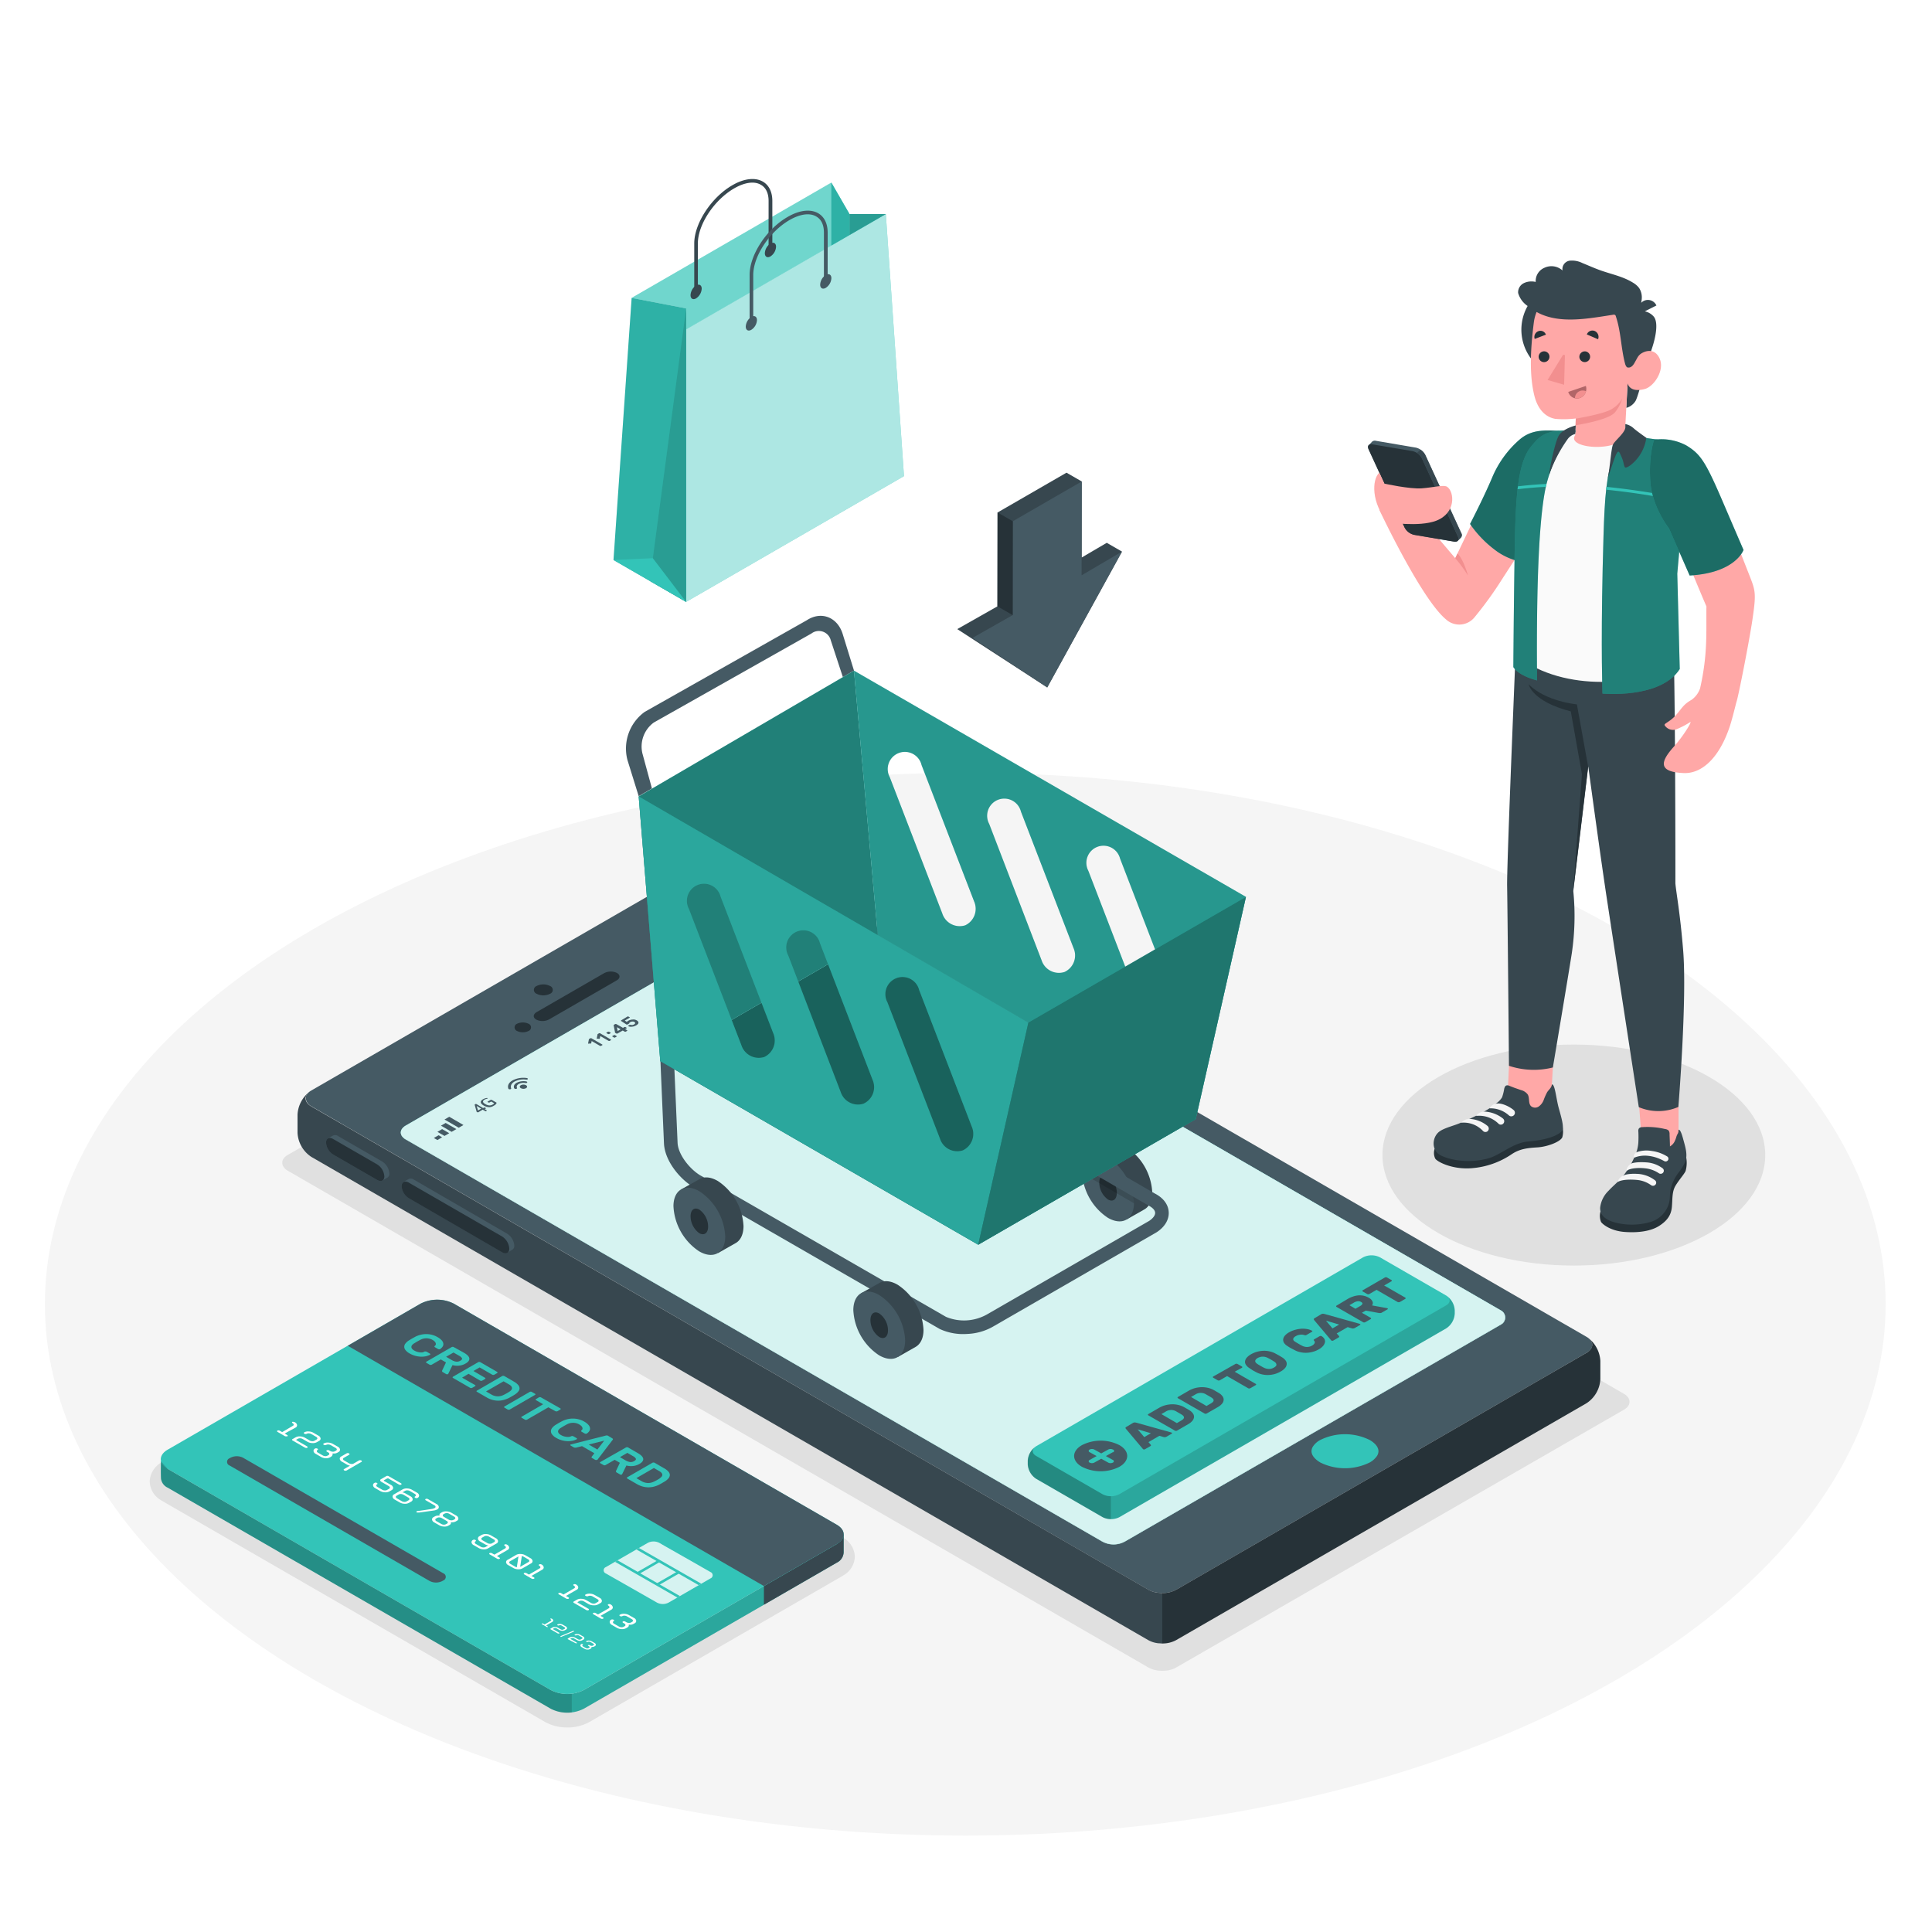 <svg class="animated" id="freepik_stories-add-to-cart" xmlns="http://www.w3.org/2000/svg" xmlns:xlink="http://www.w3.org/1999/xlink" viewBox="0 0 500 500" version="1.1" xmlns:svgjs="http://svgjs.com/svgjs"><style>svg#freepik_stories-add-to-cart:not(.animated) .animable {opacity: 0;}svg#freepik_stories-add-to-cart.animated #freepik--Floor--inject-49 {animation: 1s 1 forwards cubic-bezier(.36,-0.01,.5,1.38) lightSpeedLeft;animation-delay: 0s;}svg#freepik_stories-add-to-cart.animated #freepik--Shadows--inject-49 {animation: 1s 1 forwards cubic-bezier(.36,-0.01,.5,1.38) lightSpeedRight;animation-delay: 0s;}svg#freepik_stories-add-to-cart.animated #freepik--Device--inject-49 {animation: 1s 1 forwards cubic-bezier(.36,-0.01,.5,1.38) lightSpeedRight;animation-delay: 0s;}svg#freepik_stories-add-to-cart.animated #freepik--Cart--inject-49 {animation: 1s 1 forwards cubic-bezier(.36,-0.01,.5,1.38) lightSpeedRight;animation-delay: 0s;}svg#freepik_stories-add-to-cart.animated #freepik--Arrow--inject-49 {animation: 1s 1 forwards cubic-bezier(.36,-0.01,.5,1.38) lightSpeedRight;animation-delay: 0s;}svg#freepik_stories-add-to-cart.animated #freepik--Bag--inject-49 {animation: 1s 1 forwards cubic-bezier(.36,-0.01,.5,1.38) slideLeft;animation-delay: 0s;}svg#freepik_stories-add-to-cart.animated #freepik--credit-card--inject-49 {animation: 1s 1 forwards cubic-bezier(.36,-0.01,.5,1.38) zoomIn;animation-delay: 0s;}svg#freepik_stories-add-to-cart.animated #freepik--Character--inject-49 {animation: 1s 1 forwards cubic-bezier(.36,-0.01,.5,1.38) slideUp;animation-delay: 0s;}            @keyframes lightSpeedLeft {              from {                transform: translate3d(-50%, 0, 0) skewX(20deg);                opacity: 0;              }              60% {                transform: skewX(-10deg);                opacity: 1;              }              80% {                transform: skewX(2deg);              }              to {                opacity: 1;                transform: translate3d(0, 0, 0);              }            }                    @keyframes lightSpeedRight {              from {                transform: translate3d(50%, 0, 0) skewX(-20deg);                opacity: 0;              }              60% {                transform: skewX(10deg);                opacity: 1;              }              80% {                transform: skewX(-2deg);              }              to {                opacity: 1;                transform: translate3d(0, 0, 0);              }            }                    @keyframes slideLeft {                0% {                    opacity: 0;                    transform: translateX(-30px);                }                100% {                    opacity: 1;                    transform: translateX(0);                }            }                    @keyframes zoomIn {                0% {                    opacity: 0;                    transform: scale(0.5);                }                100% {                    opacity: 1;                    transform: scale(1);                }            }                    @keyframes slideUp {                0% {                    opacity: 0;                    transform: translateY(30px);                }                100% {                    opacity: 1;                    transform: inherit;                }            }        </style><g id="freepik--Floor--inject-49" class="animable" style="transform-origin: 249.81px 337.53px;"><ellipse id="freepik--floor--inject-49" cx="249.81" cy="337.53" rx="238.19" ry="137.52" style="fill: rgb(245, 245, 245); transform-origin: 249.81px 337.53px;" class="animable"></ellipse></g><g id="freepik--Shadows--inject-49" class="animable" style="transform-origin: 247.795px 339.185px;"><path id="freepik--Shadow--inject-49" d="M421.52,361.94a1.74,1.74,0,0,0-.15-.26,2,2,0,0,0-.14-.16.9.9,0,0,0-.15-.19l-.18-.17a4.21,4.21,0,0,0-.64-.45L197.57,232.15a8,8,0,0,0-7.18,0L74.51,298.87a3.37,3.37,0,0,0-.42.27s-.11.07-.15.11a2.88,2.88,0,0,0-.6.68,1,1,0,0,0-.1.17,1.31,1.31,0,0,0-.12.28,2.25,2.25,0,0,0-.05.22,1.53,1.53,0,0,0,0,.36,2,2,0,0,0,0,.25,2.29,2.29,0,0,0,.07.28,1.69,1.69,0,0,0,.12.27A3.11,3.11,0,0,0,74.51,303l222.7,128.55a6.79,6.79,0,0,0,2.13.73,10,10,0,0,0,1.46.12,9.87,9.87,0,0,0,1.44-.11,3.55,3.55,0,0,0,.47-.09,6.76,6.76,0,0,0,1.29-.44c.14-.06.26-.14.39-.21l115.87-66.71C421.62,364.06,422,362.94,421.52,361.94Z" style="fill: rgb(224, 224, 224); transform-origin: 247.389px 331.85px;" class="animable"></path><ellipse id="freepik--shadow--inject-49" cx="407.31" cy="298.93" rx="49.53" ry="28.6" style="fill: rgb(224, 224, 224); transform-origin: 407.31px 298.93px;" class="animable"></ellipse><path id="freepik--shadow--inject-49" d="M146.8,447.06a11.68,11.68,0,0,1-5.76-1.43l-99.2-57.26-.09-.07a5.76,5.76,0,0,1-3-4.93,5.91,5.91,0,0,1,3.24-5l65.44-37.78a12.47,12.47,0,0,1,11.52,0L218,397.84a5.91,5.91,0,0,1,3.23,5,5.71,5.71,0,0,1-2.89,4.81,3.94,3.94,0,0,1-.4.26l-49.52,28.57-15.88,9.17a11.68,11.68,0,0,1-5.76,1.42Z" style="fill: rgb(224, 224, 224); transform-origin: 129.99px 393.126px;" class="animable"></path></g><g id="freepik--Device--inject-49" class="animable" style="transform-origin: 245.585px 322.695px;"><g id="freepik--device--inject-49" class="animable" style="transform-origin: 245.585px 322.695px;"><g id="freepik--Mobile--inject-49" class="animable" style="transform-origin: 245.585px 322.695px;"><path d="M411.86,347.2a1.22,1.22,0,0,0-.16-.26,1.83,1.83,0,0,0-.13-.16.9.9,0,0,0-.16-.19l-.17-.16a3.73,3.73,0,0,0-.65-.46L194,220.9a8,8,0,0,0-7.18,0L80.58,282.21l-.43.27-.14.12a2.64,2.64,0,0,0-.6.67,1.47,1.47,0,0,0-.22.46,1.42,1.42,0,0,0,0,.22,1.47,1.47,0,0,0,0,.36,2.11,2.11,0,0,0,0,.25,2.86,2.86,0,0,0,.07.28,2.18,2.18,0,0,0,.11.27,3.13,3.13,0,0,0,1.28,1.24L297.21,411.43a6.53,6.53,0,0,0,2.13.72,8.81,8.81,0,0,0,1.46.13,8.66,8.66,0,0,0,1.44-.12,3.55,3.55,0,0,0,.47-.09,6.13,6.13,0,0,0,1.29-.44c.14-.06.26-.13.39-.2l106.2-61.32C412,349.32,412.38,348.2,411.86,347.2Zm-23.33-4.44-6.79,3.93-90.49,52.2a5.49,5.49,0,0,1-.73.36,6.07,6.07,0,0,1-4.66,0,5.49,5.49,0,0,1-.73-.36L113.32,299.7,105,294.91a3.18,3.18,0,0,1-.78-.62c-.86-.94-.59-2.14.78-2.94l97.24-56.14a6.12,6.12,0,0,1,3.77-1.05,3.47,3.47,0,0,1,.93.25,3,3,0,0,1,.48.23L388.53,339.2A2.06,2.06,0,0,1,388.53,342.76Z" style="fill: rgb(69, 90, 100); transform-origin: 245.631px 316.165px;" id="el6629cwcdweb" class="animable"></path><path d="M80.16,282.49A8.05,8.05,0,0,0,77,288.44v4.74a7.93,7.93,0,0,0,3.59,6.23L297.18,424.47a6.81,6.81,0,0,0,2.64.81c.32,0,.63.05,1,.06h0V412.28h0a11.65,11.65,0,0,1-1.46-.12,6.61,6.61,0,0,1-2.14-.74L80.58,286.35C78.75,285.3,78.6,283.63,80.16,282.49Z" style="fill: rgb(55, 71, 79); transform-origin: 188.91px 353.915px;" id="elgpvsk2xvioj" class="animable"></path><path d="M354.49,372.67a14.45,14.45,0,0,0-12.82,0,5.17,5.17,0,0,0-1.92,1.75c-1.15,2,1,3.5,1.92,4.06a14.45,14.45,0,0,0,12.82,0,5.42,5.42,0,0,0,1.92-1.75C357.56,374.73,355.44,373.23,354.49,372.67Z" style="fill: rgb(51, 196, 184); transform-origin: 348.081px 375.575px;" id="el82610vq128j" class="animable"></path><path d="M142.37,257.18a1.07,1.07,0,0,0,0-2,3.88,3.88,0,0,0-3.51,0,1.07,1.07,0,0,0,0,2A3.88,3.88,0,0,0,142.37,257.18Z" style="fill: rgb(38, 50, 56); transform-origin: 140.615px 256.18px;" id="elukvub89eb0e" class="animable"></path><path d="M136.86,266.78a1,1,0,0,0,0-1.8,3.49,3.49,0,0,0-3.12,0,1,1,0,0,0,0,1.8A3.43,3.43,0,0,0,136.86,266.78Z" style="fill: rgb(38, 50, 56); transform-origin: 135.3px 265.884px;" id="elhj4p9hxkc4q" class="animable"></path><path d="M142.13,263.81l17.44-10.07c1-.55,1-1.42.1-1.94a3.7,3.7,0,0,0-3.35.07l-17.44,10.06c-.95.56-1,1.42-.1,1.94A3.7,3.7,0,0,0,142.13,263.81Z" style="fill: rgb(38, 50, 56); transform-origin: 149.234px 257.837px;" id="elv6o2j3g45hb" class="animable"></path><path d="M411.07,346.29c1.48,1.15,1.32,2.78-.48,3.82L304.38,411.43a7.22,7.22,0,0,1-3.59.85v13.05a7.29,7.29,0,0,0,3.58-.86l106.21-61.31a7.91,7.91,0,0,0,3.59-6.22l0-4.75A8.05,8.05,0,0,0,411.07,346.29Z" style="fill: rgb(38, 50, 56); transform-origin: 357.48px 385.811px;" id="eltkzit7j02r" class="animable"></path><path d="M131.24,319.27a4,4,0,0,1,1.86,3.08,1.14,1.14,0,0,1-.52,1.08c-.22.13-1.06.63-1.3.76a1.37,1.37,0,0,1-1.34-.15l-24.15-14a4,4,0,0,1-1.85-3.08,1.2,1.2,0,0,1,.47-1.06l1.34-.78a1.37,1.37,0,0,1,1.34.15Z" style="fill: rgb(69, 90, 100); transform-origin: 118.521px 314.655px;" id="elzrxulvuqvu8" class="animable"></path><path d="M129.94,320l-24.15-13.94c-1-.59-1.85-.17-1.85.94a4,4,0,0,0,1.85,3.08l24.15,14c1,.59,1.86.17,1.86-.94A4,4,0,0,0,129.94,320Z" style="fill: rgb(38, 50, 56); transform-origin: 117.87px 315.07px;" id="elpgtt9ubl7wp" class="animable"></path><path d="M98.91,300.6a4,4,0,0,1,1.86,3.09,1.17,1.17,0,0,1-.51,1.08c-.23.12-1.07.63-1.3.76a1.37,1.37,0,0,1-1.34-.16L86.23,298.8a4,4,0,0,1-1.85-3.08,1.15,1.15,0,0,1,.47-1.06c.22-.15,1.1-.65,1.34-.78a1.34,1.34,0,0,1,1.34.15Z" style="fill: rgb(69, 90, 100); transform-origin: 92.574px 299.701px;" id="elfq6ffel10rw" class="animable"></path><path d="M97.62,301.35l-11.39-6.57c-1-.59-1.85-.17-1.85.94a4,4,0,0,0,1.85,3.08l11.39,6.57c1,.59,1.85.17,1.85-.94A4,4,0,0,0,97.62,301.35Z" style="fill: rgb(38, 50, 56); transform-origin: 91.925px 300.075px;" id="elxlwsegodo4c" class="animable"></path></g><g id="freepik--Window--inject-49" class="animable" style="transform-origin: 246.624px 316.906px;"><path d="M388.53,342.71l-6.79,3.92-90.49,52.21a7.05,7.05,0,0,1-.73.36,6.07,6.07,0,0,1-4.66,0,7.05,7.05,0,0,1-.73-.36L113.32,299.65l-8.31-4.8a2.94,2.94,0,0,1-.78-.61c-.86-.94-.59-2.15.78-2.95l97.24-56.13a6.12,6.12,0,0,1,3.77-1,3.47,3.47,0,0,1,.93.25,3,3,0,0,1,.48.23l181.1,104.56A2.06,2.06,0,0,1,388.53,342.71Z" style="fill: rgb(51, 196, 184); transform-origin: 246.624px 316.906px;" id="elshl7siqrra" class="animable"></path><g id="el199y7ss062r"><path d="M388.53,342.71l-6.79,3.92-90.49,52.21a7.05,7.05,0,0,1-.73.36,6.07,6.07,0,0,1-4.66,0,7.05,7.05,0,0,1-.73-.36L113.32,299.65l-8.31-4.8a2.94,2.94,0,0,1-.78-.61c-.86-.94-.59-2.15.78-2.95l97.24-56.13a6.12,6.12,0,0,1,3.77-1,3.47,3.47,0,0,1,.93.25,3,3,0,0,1,.48.23l181.1,104.56A2.06,2.06,0,0,1,388.53,342.71Z" style="fill: rgb(255, 255, 255); opacity: 0.8; transform-origin: 246.624px 316.906px;" class="animable"></path></g><path d="M125.54,287.51a.48.48,0,0,1-.14-.05l-.47-.28-1.15.67a.18.18,0,0,1-.2,0l-.17-.09-.08-.06a.43.43,0,0,1,0-.07l-.48-1.69a.23.23,0,0,1,0-.07.17.17,0,0,1,.06-.06l.16-.09a.28.28,0,0,1,.15,0,.37.37,0,0,1,.15.05l1.66,1,.26-.14a.18.18,0,0,1,.13,0,.3.3,0,0,1,.15.05l.11.06c.05,0,.08.06.08.08s0,.05-.07.08l-.25.15.48.27a.19.19,0,0,1,.08.08s0,.05-.08.08l-.19.12A.37.37,0,0,1,125.54,287.51Zm-1-.6-1.18-.69.35,1.17Z" style="fill: rgb(69, 90, 100); transform-origin: 124.424px 286.795px;" id="el5x2n8jd42hr" class="animable"></path><path d="M126.62,286.55a3.2,3.2,0,0,1-1.44-.44c-.47-.28-.73-.55-.76-.83s.16-.54.56-.78a3.43,3.43,0,0,1,.52-.23,2.78,2.78,0,0,1,.53-.11s.06,0,.08,0,0,0,0,0l.1.19s0,0,0,0l-.07,0a1.94,1.94,0,0,0-.75.24c-.27.16-.4.34-.38.54s.22.39.59.6a2.33,2.33,0,0,0,1,.35,1.65,1.65,0,0,0,.89-.21l.26-.18a.73.73,0,0,0,.15-.17l-.78-.45-.48.27a.19.19,0,0,1-.14,0,.3.3,0,0,1-.14-.05l-.11-.06s-.08-.06-.08-.08,0-.05.07-.08l.76-.44a.34.34,0,0,1,.16,0,.29.29,0,0,1,.17.06l1.11.64a.18.18,0,0,1,.08.06s0,0,0,.06a1.29,1.29,0,0,1-.66.66A2.41,2.41,0,0,1,126.62,286.55Z" style="fill: rgb(69, 90, 100); transform-origin: 126.468px 285.355px;" id="elum2jivgnfg" class="animable"></path><path d="M136.13,280.85c.37.22.37.56,0,.77a1.42,1.42,0,0,1-1.33,0c-.37-.21-.37-.55,0-.77A1.48,1.48,0,0,1,136.13,280.85Z" style="fill: rgb(69, 90, 100); transform-origin: 135.465px 281.239px;" id="elngtrknw4a9f" class="animable"></path><path d="M133.71,280.22c-.67.39-.88.95-.62,1.44a.43.43,0,0,0,.4.15h0c.22,0,.38-.15.31-.27-.19-.35,0-.74.43-1a2.65,2.65,0,0,1,1.75-.25c.22,0,.44,0,.47-.18h0c0-.11-.09-.2-.26-.24A4,4,0,0,0,133.71,280.22Z" style="fill: rgb(69, 90, 100); transform-origin: 134.716px 280.811px;" id="elhex870ak6eu" class="animable"></path><path d="M132.64,279.61c-1,.57-1.36,1.38-1.07,2.13,0,.11.21.18.4.17h0c.22,0,.36-.14.31-.26-.23-.61.06-1.27.87-1.74a5.08,5.08,0,0,1,3-.51c.22,0,.43,0,.45-.18h0c0-.11-.11-.21-.3-.23A6.08,6.08,0,0,0,132.64,279.61Z" style="fill: rgb(69, 90, 100); transform-origin: 134.036px 280.42px;" id="el636qs9943q3" class="animable"></path><path d="M152.31,270.09a.21.21,0,0,1-.11,0s0,0,0-.07l.2-1s0-.05,0-.07l.06-.06.35-.2a.2.2,0,0,1,.11,0,.21.21,0,0,1,.12,0l2.86,1.65a.06.06,0,0,1,0,.06.07.07,0,0,1,0,.07l-.36.21a.24.24,0,0,1-.12,0,.21.21,0,0,1-.12,0l-2.18-1.26L153,270s0,0-.06.06a.27.27,0,0,1-.13,0Z" style="fill: rgb(69, 90, 100); transform-origin: 154.055px 269.685px;" id="ela4keilsi2yn" class="animable"></path><path d="M154.55,268.8a.21.21,0,0,1-.12,0,.09.09,0,0,1,0-.07l.21-1a.19.19,0,0,1,0-.07l.05-.06.35-.2a.21.21,0,0,1,.12,0,.24.24,0,0,1,.12,0l2.85,1.65s0,0,0,.07a.07.07,0,0,1,0,.06l-.36.21a.21.21,0,0,1-.12,0l-.12,0-2.18-1.26-.13.65a.14.14,0,0,1-.07.06.22.22,0,0,1-.12,0Z" style="fill: rgb(69, 90, 100); transform-origin: 156.28px 268.395px;" id="el14kc6fom8cd" class="animable"></path><path d="M157.35,267a.27.27,0,0,1,.12,0,.21.21,0,0,1,.12,0l.44.25a.06.06,0,0,1,0,.06.08.08,0,0,1,0,.07l-.41.24-.12,0a.21.21,0,0,1-.12,0l-.44-.25a.08.08,0,0,1,0-.07.09.09,0,0,1,0-.07Zm1.55.89a.26.26,0,0,1,.24,0l.43.25s.05,0,.05.07a.1.1,0,0,1-.05.07l-.41.23a.25.25,0,0,1-.24,0l-.43-.25s-.05,0-.05-.07a.07.07,0,0,1,.05-.06Z" style="fill: rgb(69, 90, 100); transform-origin: 158.276px 267.766px;" id="elm0dm7pfoj4i" class="animable"></path><path d="M161.93,267a.26.26,0,0,1-.24,0l-.53-.3-1.37.79-.12,0a.22.22,0,0,1-.12,0l-.31-.18c-.05,0-.07-.05-.08-.08a.17.17,0,0,1,0-.1l-.34-1.75a.15.15,0,0,1,.07-.17l.34-.2.12,0,.11,0,1.77,1,.38-.22.12,0,.12,0,.31.19a.07.07,0,0,1,.05.06s0,.05-.05.07l-.38.22.54.31s.05,0,0,.07a.08.08,0,0,1,0,.07Zm-1.33-.62-.94-.55.19,1Z" style="fill: rgb(69, 90, 100); transform-origin: 160.578px 266.254px;" id="elyaetgdzanw" class="animable"></path><path d="M160.73,264.22a.1.1,0,0,1,0-.07s0,0,0-.07l1.66-1a.25.25,0,0,1,.24,0l.31.18s.05,0,.05.07,0,.05-.05.07l-1.24.71.52.36a.73.73,0,0,1,.18-.17l.18-.12a2.47,2.47,0,0,1,.53-.22,2.13,2.13,0,0,1,.56-.1,2.09,2.09,0,0,1,.56,0,2,2,0,0,1,.53.2,1,1,0,0,1,.39.34.45.45,0,0,1,.08.33.53.53,0,0,1-.17.32,2.19,2.19,0,0,1-.4.3,3.33,3.33,0,0,1-.59.26,2.91,2.91,0,0,1-.55.1,2.67,2.67,0,0,1-.5,0,1.65,1.65,0,0,1-.41-.14s-.05,0-.05-.07,0-.05.05-.07l.36-.21.11,0,.12,0a1.23,1.23,0,0,0,.25.05l.24,0,.22-.07.2-.1c.17-.1.26-.2.27-.32s-.06-.21-.22-.3a.81.81,0,0,0-.48-.1,1.16,1.16,0,0,0-.55.15,1.46,1.46,0,0,0-.19.13.58.58,0,0,0-.08.1.2.2,0,0,1,0,.08.19.19,0,0,1-.08.07l-.41.24-.12,0-.11,0Z" style="fill: rgb(69, 90, 100); transform-origin: 162.979px 264.386px;" id="eli6epjxitw4" class="animable"></path><polygon points="113.2 295.04 112.28 294.51 113.5 293.8 114.42 294.33 113.2 295.04" style="fill: rgb(69, 90, 100); transform-origin: 113.35px 294.42px;" id="elfohsk5r5n" class="animable"></polygon><polygon points="115.04 293.98 113.2 292.92 114.42 292.21 116.26 293.27 115.04 293.98" style="fill: rgb(69, 90, 100); transform-origin: 114.73px 293.095px;" id="elblva5osx2ee" class="animable"></polygon><polygon points="116.88 292.92 114.12 291.32 115.34 290.62 118.11 292.21 116.88 292.92" style="fill: rgb(69, 90, 100); transform-origin: 116.115px 291.77px;" id="eley03ok6ge4" class="animable"></polygon><polygon points="118.72 291.86 115.04 289.73 116.27 289.02 119.94 291.15 118.72 291.86" style="fill: rgb(69, 90, 100); transform-origin: 117.49px 290.44px;" id="el277dmarrolv" class="animable"></polygon><path d="M201.9,240.38a1.37,1.37,0,0,0-.72.11l-4.59,2.64c-.3.17-.22.49.17.72l1.68,1a2,2,0,0,0,.81.24,1.43,1.43,0,0,0,.36,0,1,1,0,0,0,.36-.1l4.59-2.64c.29-.18.22-.49-.18-.72l-1.67-1A2,2,0,0,0,201.9,240.38Zm-2.7,4.5a.78.78,0,0,1-.34-.12l-1.68-1c-.29-.17-.35-.42-.13-.55l4.59-2.64a.53.53,0,0,1,.19-.06h.11a.81.81,0,0,1,.35.12l1.67,1c.29.17.35.42.14.54l-4.59,2.65A.64.64,0,0,1,199.2,244.88Z" style="fill: rgb(69, 90, 100); transform-origin: 200.573px 242.736px;" id="elyzrxz1n9ox" class="animable"></path><path d="M198.21,242.92l2,1.14-.72.42a.44.44,0,0,1-.25,0l-1.47-.85c-.21-.12-.26-.31-.1-.41Z" style="fill: rgb(69, 90, 100); transform-origin: 198.893px 243.709px;" id="elodad86i3oz" class="animable"></path><polygon points="198.55 242.73 199.41 242.23 201.39 243.37 200.52 243.87 198.55 242.73" style="fill: rgb(69, 90, 100); transform-origin: 199.97px 243.05px;" id="el432b836e3hf" class="animable"></polygon><polygon points="199.75 242.04 200.6 241.54 202.59 242.69 201.73 243.19 199.75 242.04" style="fill: rgb(69, 90, 100); transform-origin: 201.17px 242.365px;" id="ely3th6u0fq5" class="animable"></polygon><path d="M201.93,240.93l1.43.83c.26.15.21.37-.15.57l-.29.17-2-1.15.69-.39A.41.41,0,0,1,201.93,240.93Z" style="fill: rgb(69, 90, 100); transform-origin: 202.222px 241.705px;" id="eldnpqny5n33w" class="animable"></path><path d="M202.89,240.52a1.23,1.23,0,0,1,.85.23l.31.18c.34.2.53.42.4.5l-.21.14-1.58-.91Z" style="fill: rgb(69, 90, 100); transform-origin: 203.576px 241.042px;" id="elwztodd0mv3" class="animable"></path><polygon points="190.21 248.1 193.77 245.01 195.65 247.68 193.19 247.01 190.21 248.1" style="fill: rgb(69, 90, 100); transform-origin: 192.93px 246.555px;" id="elk6kfuivl0ag" class="animable"></polygon></g><g id="freepik--Button--inject-49" class="animable" style="transform-origin: 321.225px 359.01px;"><path d="M266,378.05v.88a4.82,4.82,0,0,0,2.19,3.79l17.16,9.9a4.83,4.83,0,0,0,4.38,0l84.57-48.85a4.85,4.85,0,0,0,2.19-3.8v-.87a4.85,4.85,0,0,0-2.19-3.8l-17.16-9.9a4.83,4.83,0,0,0-4.38,0l-84.57,48.86A4.85,4.85,0,0,0,266,378.05Z" style="fill: rgb(51, 196, 184); transform-origin: 321.245px 359.01px;" id="elav5nea7uvv" class="animable"></path><g id="eljmm0qc7hmog"><path d="M374.55,335.5c.91.69.81,1.7-.29,2.33l-84.57,48.86a4.61,4.61,0,0,1-2.19.53v5.92a4.44,4.44,0,0,0,2.2-.52l84.56-48.85a4.88,4.88,0,0,0,2.19-3.8v-.87A4.87,4.87,0,0,0,374.55,335.5Z" style="opacity: 0.15; transform-origin: 331.975px 364.321px;" class="animable"></path></g><g id="el6mkyxbk7fk2"><path d="M267.82,374.49a4.9,4.9,0,0,0-1.86,3.56v.88a4.81,4.81,0,0,0,2.2,3.79l17.15,9.9a4.38,4.38,0,0,0,2.19.52v-5.92a4.58,4.58,0,0,1-2.19-.53l-17.16-9.9C267.06,376.17,267,375.19,267.82,374.49Z" style="opacity: 0.3; transform-origin: 276.73px 383.816px;" class="animable"></path></g><path d="M293.21,368.25a.88.88,0,0,1,.44-.12,2.06,2.06,0,0,1,.39.05l9,2.52.2.07a.16.16,0,0,1,.09.14s0,.09-.09.13l-1.34.77a.79.79,0,0,1-.39.12.8.8,0,0,1-.29,0l-1.18-.34-2.82,1.63.59.68a.24.24,0,0,1,.06.17c0,.07-.07.14-.21.22l-1.34.77a.41.41,0,0,1-.23.06.45.45,0,0,1-.24-.06.28.28,0,0,1-.11-.11l-4.38-5.2a.39.39,0,0,1-.08-.22c0-.09.07-.17.21-.25Zm2.92,3.67,1.72-1-3.41-1Z" style="fill: rgb(69, 90, 100); transform-origin: 297.305px 371.625px;" id="eldrk3xcd35tg" class="animable"></path><path d="M300,364.33a6.68,6.68,0,0,1,1.56-.65,7.85,7.85,0,0,1,1.65-.25,6.31,6.31,0,0,1,1.63.15,6,6,0,0,1,1.48.52l.41.23.36.21.35.2.38.23a3,3,0,0,1,.93.86,1.52,1.52,0,0,1,.26.92,1.79,1.79,0,0,1-.42.95,3.89,3.89,0,0,1-1.11.89l-2.86,1.65a.52.52,0,0,1-.29.07.49.49,0,0,1-.28-.07l-6.86-3.95c-.08-.05-.12-.1-.12-.17a.18.18,0,0,1,.12-.16Zm4.31.88a2.63,2.63,0,0,0-2.66.13l-1.08.63,4,2.33,1.13-.66c.89-.51.95-1,.17-1.51l-.41-.25-.38-.22-.37-.21Z" style="fill: rgb(69, 90, 100); transform-origin: 303.041px 366.868px;" id="el49k2isxf9no" class="animable"></path><path d="M307.67,359.9a6.68,6.68,0,0,1,1.56-.65,7.84,7.84,0,0,1,1.66-.25,6.74,6.74,0,0,1,1.62.15,5.76,5.76,0,0,1,1.48.52l.42.23.35.21.35.2.39.23a3.08,3.08,0,0,1,.92.86,1.46,1.46,0,0,1,.26.92,1.69,1.69,0,0,1-.41.95,4,4,0,0,1-1.11.89l-2.87,1.65a.51.51,0,0,1-.28.07.52.52,0,0,1-.29-.07l-6.86-3.95a.22.22,0,0,1-.12-.17.19.19,0,0,1,.12-.16Zm4.31.88a2.63,2.63,0,0,0-2.66.13l-1.08.63,4,2.33,1.14-.66c.89-.51.94-1,.17-1.51l-.41-.25c-.13-.07-.26-.14-.38-.22l-.38-.21Z" style="fill: rgb(69, 90, 100); transform-origin: 310.711px 362.439px;" id="el5cwy25ale0o" class="animable"></path><path d="M319.7,353a.51.51,0,0,1,.28-.07.52.52,0,0,1,.29.07l1.13.65a.18.18,0,0,1,.11.16.19.19,0,0,1-.11.17L319.53,355l5.44,3.14c.08,0,.12.1.12.17a.19.19,0,0,1-.12.16l-1.39.8a.49.49,0,0,1-.28.07.52.52,0,0,1-.29-.07l-5.44-3.14-1.87,1.08a.65.65,0,0,1-.29.07.58.58,0,0,1-.28-.07l-1.13-.65c-.08-.05-.12-.1-.12-.17a.19.19,0,0,1,.12-.16Z" style="fill: rgb(69, 90, 100); transform-origin: 319.485px 356.135px;" id="elbvl4asxbeo" class="animable"></path><path d="M323.34,354.06a3,3,0,0,1-.86-.8,1.4,1.4,0,0,1-.27-.9,1.83,1.83,0,0,1,.41-.95,4.28,4.28,0,0,1,1.15-.93,6.75,6.75,0,0,1,1.61-.66,7.3,7.3,0,0,1,1.64-.24,6.17,6.17,0,0,1,1.56.16,5.77,5.77,0,0,1,1.38.49l1,.54.91.55a3,3,0,0,1,.86.8,1.4,1.4,0,0,1,.27.9,1.65,1.65,0,0,1-.41,1,3.89,3.89,0,0,1-1.15.92,6.59,6.59,0,0,1-1.61.68,7.2,7.2,0,0,1-1.64.23,6.17,6.17,0,0,1-1.56-.16,5.93,5.93,0,0,1-1.38-.49c-.31-.16-.62-.34-1-.53Zm6.49-1.63-.4-.26-.46-.28-.49-.27-.43-.22a2.54,2.54,0,0,0-.6-.22,2.74,2.74,0,0,0-.64-.08,2.63,2.63,0,0,0-.67.09,2.94,2.94,0,0,0-.67.27,1.49,1.49,0,0,0-.47.39.64.64,0,0,0-.15.39.62.62,0,0,0,.13.37,1.43,1.43,0,0,0,.38.34,3.59,3.59,0,0,0,.38.25c.15.09.3.19.47.28l.48.27a4.83,4.83,0,0,0,.45.23,2.91,2.91,0,0,0,1.25.3,2.46,2.46,0,0,0,1.33-.37c.44-.25.64-.5.62-.76A1,1,0,0,0,329.83,352.43Z" style="fill: rgb(69, 90, 100); transform-origin: 327.605px 352.715px;" id="el3jqmlri0a0t" class="animable"></path><path d="M335.21,347.26l.37.23.5.29.51.3.41.21a2.49,2.49,0,0,0,.56.21,2.59,2.59,0,0,0,.63.1,3.14,3.14,0,0,0,.67-.08,2.48,2.48,0,0,0,.71-.29,1.73,1.73,0,0,0,.5-.39.87.87,0,0,0,.18-.34.47.47,0,0,0,0-.29,1,1,0,0,0-.16-.23.59.59,0,0,1-.12-.21s.06-.11.18-.18l1.39-.8a.55.55,0,0,1,.46,0,1.93,1.93,0,0,1,.76.74,1.29,1.29,0,0,1,.13.88,2.21,2.21,0,0,1-.49.93,4.06,4.06,0,0,1-1.1.87,6.42,6.42,0,0,1-1.59.65,6.7,6.7,0,0,1-1.64.24,6.2,6.2,0,0,1-1.57-.16,5.16,5.16,0,0,1-1.37-.49c-.31-.15-.62-.33-1-.52s-.64-.38-.93-.57a2.74,2.74,0,0,1-.86-.78,1.5,1.5,0,0,1-.26-.91,1.73,1.73,0,0,1,.4-.95,3.83,3.83,0,0,1,1.14-.92,6.51,6.51,0,0,1,1.51-.63,8.3,8.3,0,0,1,1.6-.29,6.44,6.44,0,0,1,1.53.08,3.94,3.94,0,0,1,1.28.43.17.17,0,0,1,.1.14.14.14,0,0,1-.1.13l-1.39.81a.62.62,0,0,1-.31.1,2.36,2.36,0,0,1-.35-.07,2.15,2.15,0,0,0-.4-.09,2,2,0,0,0-.5,0,3.47,3.47,0,0,0-.59.1,3,3,0,0,0-.68.3,1.46,1.46,0,0,0-.5.41.62.62,0,0,0-.14.38.64.64,0,0,0,.16.37A2.37,2.37,0,0,0,335.21,347.26Z" style="fill: rgb(69, 90, 100); transform-origin: 337.498px 346.984px;" id="el03q4b1e4bljf" class="animable"></path><path d="M341.93,340.12a.88.88,0,0,1,.44-.12,2.06,2.06,0,0,1,.39.05l9,2.52.2.07c.07,0,.1.08.1.14s0,.09-.1.13l-1.33.77a.86.86,0,0,1-.4.12,1,1,0,0,1-.28,0l-1.18-.34-2.83,1.63.59.68a.24.24,0,0,1,.06.17c0,.07-.07.14-.21.22l-1.34.78a.55.55,0,0,1-.46,0,.34.34,0,0,1-.12-.12l-4.37-5.2a.33.33,0,0,1-.08-.22c0-.09.06-.17.2-.26Zm2.92,3.67,1.72-1-3.41-1Z" style="fill: rgb(69, 90, 100); transform-origin: 346.035px 343.495px;" id="el2bb8dxz7m26" class="animable"></path><path d="M348.79,336.16a7.85,7.85,0,0,1,1.4-.63,5.87,5.87,0,0,1,1.38-.29,4.78,4.78,0,0,1,1.36.1,4.48,4.48,0,0,1,1.28.5,2.16,2.16,0,0,1,1,1,1,1,0,0,1-.13,1l3.84.7a.37.37,0,0,1,.15.05c.07,0,.1.08.1.14s0,.09-.1.13l-1.44.83a.66.66,0,0,1-.4.12l-.33,0-3.45-.63-1,.56,2.27,1.31c.08,0,.12.1.12.17a.19.19,0,0,1-.12.16l-1.39.8a.51.51,0,0,1-.28.07.52.52,0,0,1-.29-.07l-6.86-3.95a.19.19,0,0,1-.11-.17.2.2,0,0,1,.11-.17Zm2,2.55L352,338a1.33,1.33,0,0,0,.57-.52c.08-.18,0-.36-.32-.53a1.36,1.36,0,0,0-.91-.18,2.48,2.48,0,0,0-.91.32l-1.2.7Z" style="fill: rgb(69, 90, 100); transform-origin: 352.48px 338.74px;" id="ellrmv63s8pv" class="animable"></path><path d="M358.39,330.62a.64.64,0,0,1,.58,0l1.12.65a.19.19,0,0,1,.12.16c0,.07,0,.12-.12.17l-1.87,1.08,5.45,3.14a.19.19,0,0,1,.11.17.18.18,0,0,1-.11.16l-1.39.81a.73.73,0,0,1-.58,0l-5.44-3.15-1.87,1.08a.61.61,0,0,1-.28.07.62.62,0,0,1-.29-.07l-1.13-.65a.21.21,0,0,1-.11-.17.19.19,0,0,1,.11-.16Z" style="fill: rgb(69, 90, 100); transform-origin: 358.18px 333.785px;" id="elceoavr6vuaa" class="animable"></path><path d="M280,374c-2.69,1.55-2.69,4.06,0,5.6a10.72,10.72,0,0,0,9.71,0c2.68-1.54,2.68-4.05,0-5.6A10.72,10.72,0,0,0,280,374Zm8,1.83-1.8,1,1.8,1a.36.36,0,0,1,0,.69,1.31,1.31,0,0,1-1.19,0l-1.81-1-1.8,1a1.31,1.31,0,0,1-1.19,0,.36.36,0,0,1,0-.69l1.8-1-1.8-1a.36.36,0,0,1,0-.69,1.31,1.31,0,0,1,1.19,0l1.8,1,1.81-1a1.31,1.31,0,0,1,1.19,0A.36.36,0,0,1,287.92,375.86Z" style="fill: rgb(69, 90, 100); transform-origin: 284.851px 376.8px;" id="elh0hu1p9ydoa" class="animable"></path></g></g></g><g id="freepik--Cart--inject-49" class="animable" style="transform-origin: 242.225px 255.527px;"><g id="freepik--cart--inject-49" class="animable" style="transform-origin: 242.225px 255.527px;"><path d="M298.2,308.63a14.86,14.86,0,0,0-6.66-11.7c-1.94-1.14-3.69-1.19-4.93-.38h0l-4.55,2.56,9.55,16.47,4.51-2.56h0C297.38,312.33,298.18,310.82,298.2,308.63Z" style="fill: rgb(55, 71, 79); transform-origin: 290.13px 305.79px;" id="el8tovnxdgqpg" class="animable"></path><path d="M286.81,299.61a14.91,14.91,0,0,1,6.66,11.7c0,4.3-3.06,6-6.76,3.85a14.91,14.91,0,0,1-6.66-11.7C280.08,299.16,283.11,297.44,286.81,299.61Z" style="fill: rgb(69, 90, 100); transform-origin: 286.76px 307.381px;" id="el5hnhf5ep7tq" class="animable"></path><path d="M284.49,306.06c0-1.68,1-2.45,2.29-1.71a5.43,5.43,0,0,1,2.25,4.37c0,1.68-1,2.44-2.29,1.71A5.48,5.48,0,0,1,284.49,306.06Z" style="fill: rgb(38, 50, 56); transform-origin: 286.76px 307.388px;" id="elaj6cin1jbs" class="animable"></path><g id="elmx7p000hly"><path d="M293.47,311.31a12.35,12.35,0,0,0-.92-4.5L281,300.1a5.78,5.78,0,0,0-.94,3.36c0,.05,0,.1,0,.16l13.4,7.78S293.47,311.34,293.47,311.31Z" style="opacity: 0.15; transform-origin: 286.763px 305.75px;" class="animable"></path></g><path d="M250.32,345.22a14.41,14.41,0,0,1-7.12-1.28l-63-36.31c-3.81-1.92-8.09-6.9-8.36-11.62l-1.93-44.91,3.51-.2,1.94,44.92c.18,3.2,3.53,7.22,6.41,8.66l63.05,36.32a12.11,12.11,0,0,0,10.58-.61l42-24.22c1-.66,1.59-1.45,1.55-2.12s-.67-1.33-1.74-1.87L229.72,272.8c-3.8-1.91-8.06-6.9-8.33-11.62l-.94-24.91,3.51-.19.94,24.9c.18,3.22,3.53,7.23,6.4,8.67l67.49,39.19c2.25,1.13,3.55,2.84,3.67,4.81s-1,3.88-3.13,5.26l-42,24.22A14.57,14.57,0,0,1,250.32,345.22Z" style="fill: rgb(69, 90, 100); transform-origin: 236.189px 290.671px;" id="ellxwiwzpoe7" class="animable"></path><path d="M239,344.21a14.86,14.86,0,0,0-6.66-11.7c-1.94-1.14-3.69-1.2-4.92-.38h0l-4.56,2.56,9.55,16.47,4.51-2.56v0C238.16,347.91,239,346.4,239,344.21Z" style="fill: rgb(55, 71, 79); transform-origin: 230.93px 341.368px;" id="eltgq3a01tjcf" class="animable"></path><path d="M227.59,335.19a14.86,14.86,0,0,1,6.66,11.71c0,4.29-3.05,6-6.76,3.84a14.88,14.88,0,0,1-6.65-11.7C220.87,334.75,223.89,333,227.59,335.19Z" style="fill: rgb(69, 90, 100); transform-origin: 227.545px 342.959px;" id="el2d1slc34df" class="animable"></path><path d="M225.27,341.64c0-1.68,1-2.45,2.29-1.71a5.41,5.41,0,0,1,2.25,4.37c0,1.67-1,2.44-2.28,1.7A5.44,5.44,0,0,1,225.27,341.64Z" style="fill: rgb(38, 50, 56); transform-origin: 227.54px 342.965px;" id="ele2d33f6uca7" class="animable"></path><path d="M192.42,317.36a14.86,14.86,0,0,0-6.63-11.71c-1.95-1.14-3.69-1.2-4.93-.39h0l-4.56,2.55,9.52,16.49,4.52-2.56h0C191.6,321.06,192.4,319.55,192.42,317.36Z" style="fill: rgb(55, 71, 79); transform-origin: 184.36px 314.507px;" id="el5pnn33y8epc" class="animable"></path><path d="M181.05,308.33A14.88,14.88,0,0,1,187.69,320c0,4.29-3.07,6-6.77,3.83a14.86,14.86,0,0,1-6.63-11.71C174.32,307.86,177.35,306.15,181.05,308.33Z" style="fill: rgb(69, 90, 100); transform-origin: 180.99px 316.076px;" id="elviiphsq2d6" class="animable"></path><path d="M178.72,314.76c0-1.67,1-2.44,2.29-1.7a5.45,5.45,0,0,1,2.25,4.37c0,1.68-1,2.44-2.3,1.71A5.49,5.49,0,0,1,178.72,314.76Z" style="fill: rgb(38, 50, 56); transform-origin: 180.99px 316.098px;" id="elxy7hdq004i" class="animable"></path><path d="M162.38,196.68a11.71,11.71,0,0,1,4.49-12.46l41.91-23.69c3.81-2.5,8-.76,9.32,3.59l2.91,9.43-2.88,1.68L215,165.7a3.17,3.17,0,0,0-5-1.75L169.19,187a7.69,7.69,0,0,0-2.93,8l2.46,9.05-3.43,2Z" style="fill: rgb(69, 90, 100); transform-origin: 191.505px 182.714px;" id="el6vhhdsdzg" class="animable"></path><polygon points="227.18 242.12 170.88 274.63 253.16 322.13 309.46 289.62 227.18 242.12" style="fill: rgb(51, 196, 184); transform-origin: 240.17px 282.125px;" id="elk7fq6cf0hoo" class="animable"></polygon><g id="el5n7kygbq4ib"><polygon points="227.18 242.12 170.88 274.63 253.16 322.13 309.46 289.62 227.18 242.12" style="opacity: 0.5; transform-origin: 240.17px 282.125px;" class="animable"></polygon></g><polygon points="165.29 206.11 221.01 173.56 227.18 242.12 170.88 274.63 165.29 206.11" style="fill: rgb(51, 196, 184); transform-origin: 196.235px 224.095px;" id="el9t9ncwxhlqb" class="animable"></polygon><g id="el173svyrmemt"><polygon points="165.29 206.11 221.01 173.56 227.18 242.12 170.88 274.63 165.29 206.11" style="opacity: 0.35; transform-origin: 196.235px 224.095px;" class="animable"></polygon></g><path d="M221,173.56l6.17,68.56,82.28,47.5,13-57.51Zm28.77,65.92a4.73,4.73,0,0,1-5.9-3.06l-13.6-35.29A4.44,4.44,0,1,1,238.5,198l13.6,35.29A4.72,4.72,0,0,1,249.78,239.48Zm25.69,12.08a4.71,4.71,0,0,1-5.9-3.05L256,213.22a4.44,4.44,0,1,1,8.22-3.17l13.6,35.29A4.71,4.71,0,0,1,275.47,251.56Zm25.69,12.09a4.71,4.71,0,0,1-5.9-3l-13.59-35.29a4.43,4.43,0,1,1,8.21-3.17l13.6,35.29A4.71,4.71,0,0,1,301.16,263.65Z" style="fill: rgb(51, 196, 184); transform-origin: 271.725px 231.59px;" id="el8be44emh1xh" class="animable"></path><g id="el4diivmhs97y"><path d="M221,173.56l6.17,68.56,82.28,47.5,13-57.51Zm28.77,65.92a4.73,4.73,0,0,1-5.9-3.06l-13.6-35.29A4.44,4.44,0,1,1,238.5,198l13.6,35.29A4.72,4.72,0,0,1,249.78,239.48Zm25.69,12.08a4.71,4.71,0,0,1-5.9-3.05L256,213.22a4.44,4.44,0,1,1,8.22-3.17l13.6,35.29A4.71,4.71,0,0,1,275.47,251.56Zm25.69,12.09a4.71,4.71,0,0,1-5.9-3l-13.59-35.29a4.43,4.43,0,1,1,8.21-3.17l13.6,35.29A4.71,4.71,0,0,1,301.16,263.65Z" style="opacity: 0.23; transform-origin: 271.725px 231.59px;" class="animable"></path></g><path d="M165.29,206.11l5.59,68.52,82.28,47.5,13-57.5Zm32.48,67.45a4.73,4.73,0,0,1-5.9-3.06l-13.59-35.29a4.43,4.43,0,1,1,8.21-3.16l13.6,35.28A4.72,4.72,0,0,1,197.77,273.56Zm25.69,12.08a4.71,4.71,0,0,1-5.9-3.05L204,247.3a4.44,4.44,0,1,1,8.22-3.17l13.59,35.29A4.71,4.71,0,0,1,223.46,285.64Zm25.69,12.09a4.7,4.7,0,0,1-5.89-3.05l-13.6-35.29a4.44,4.44,0,1,1,8.22-3.17l13.59,35.29A4.71,4.71,0,0,1,249.15,297.73Z" style="fill: rgb(51, 196, 184); transform-origin: 215.725px 264.12px;" id="el95wiwp3b168" class="animable"></path><g id="el0y9kcu7ucgpc"><g style="opacity: 0.15; transform-origin: 215.725px 264.12px;" class="animable"><path d="M165.29,206.11l5.59,68.52,82.28,47.5,13-57.5Zm32.48,67.45a4.73,4.73,0,0,1-5.9-3.06l-13.59-35.29a4.43,4.43,0,1,1,8.21-3.16l13.6,35.28A4.72,4.72,0,0,1,197.77,273.56Zm25.69,12.08a4.71,4.71,0,0,1-5.9-3.05L204,247.3a4.44,4.44,0,1,1,8.22-3.17l13.59,35.29A4.71,4.71,0,0,1,223.46,285.64Zm25.69,12.09a4.7,4.7,0,0,1-5.89-3.05l-13.6-35.29a4.44,4.44,0,1,1,8.22-3.17l13.59,35.29A4.71,4.71,0,0,1,249.15,297.73Z" id="eldxc4g3c9s9" class="animable" style="transform-origin: 215.725px 264.12px;"></path></g></g><polygon points="266.15 264.63 322.45 232.12 309.46 289.63 253.16 322.13 266.15 264.63" style="fill: rgb(51, 196, 184); transform-origin: 287.805px 277.125px;" id="elz4b8sxd386h" class="animable"></polygon><g id="elbpydqoupj2t"><polygon points="266.15 264.63 322.45 232.12 309.46 289.63 253.16 322.13 266.15 264.63" style="opacity: 0.4; transform-origin: 287.805px 277.125px;" class="animable"></polygon></g></g></g><g id="freepik--Arrow--inject-49" class="animable" style="transform-origin: 269.055px 150.12px;"><g id="freepik--arrow--inject-49" class="animable" style="transform-origin: 269.055px 150.12px;"><polygon points="286.43 140.48 279.93 144.29 279.95 124.6 276.01 122.33 258.17 132.63 258.14 156.92 247.74 162.81 271.02 177.91 290.37 142.75 286.43 140.48" style="fill: rgb(55, 71, 79); transform-origin: 269.055px 150.12px;" id="elqq3qr1d5xqm" class="animable"></polygon><polygon points="262.11 134.9 262.08 159.19 251.68 165.09 271.02 177.91 290.37 142.75 279.92 148.89 279.95 124.6 262.11 134.9" style="fill: rgb(69, 90, 100); transform-origin: 271.025px 151.255px;" id="elleclxn9nk3m" class="animable"></polygon><polygon points="258.17 132.63 262.11 134.9 262.08 159.19 258.14 156.92 258.17 132.63" style="fill: rgb(38, 50, 56); transform-origin: 260.125px 145.91px;" id="ellfypcm5nuj" class="animable"></polygon></g></g><g id="freepik--Bag--inject-49" class="animable" style="transform-origin: 196.36px 101.05px;"><g id="freepik--bag--inject-49" class="animable" style="transform-origin: 196.36px 101.05px;"><polygon points="177.57 155.77 233.95 123.22 229.25 55.4 177.57 85.24 177.57 155.77" style="fill: rgb(51, 196, 184); transform-origin: 205.76px 105.585px;" id="ellk5f8obqpda" class="animable"></polygon><g id="elar1c7c016e"><polygon points="177.57 155.77 233.95 123.22 229.25 55.4 177.57 85.24 177.57 155.77" style="fill: rgb(255, 255, 255); opacity: 0.6; transform-origin: 205.76px 105.585px;" class="animable"></polygon></g><polygon points="177.57 85.24 177.57 79.81 163.47 77.1 215.15 47.26 219.85 55.4 229.25 55.4 177.57 85.24" style="fill: rgb(51, 196, 184); transform-origin: 196.36px 66.25px;" id="elvsanhqtjm8" class="animable"></polygon><g id="elpygvyhhevre"><polygon points="177.57 85.24 177.57 79.81 163.47 77.1 215.15 47.26 219.85 55.4 229.25 55.4 177.57 85.24" style="fill: rgb(255, 255, 255); opacity: 0.3; transform-origin: 196.36px 66.25px;" class="animable"></polygon></g><polygon points="215.15 47.26 215.15 63.54 219.85 60.83 219.85 55.4 215.15 47.26" style="fill: rgb(51, 196, 184); transform-origin: 217.5px 55.4px;" id="ellrz3ib6i8ip" class="animable"></polygon><g id="el2ohe2jf8n22"><polygon points="215.15 47.26 215.15 63.54 219.85 60.83 219.85 55.4 215.15 47.26" style="opacity: 0.1; transform-origin: 217.5px 55.4px;" class="animable"></polygon></g><polygon points="229.25 55.4 219.85 55.4 219.85 60.83 229.25 55.4" style="fill: rgb(51, 196, 184); transform-origin: 224.55px 58.115px;" id="elkn6rrdcempc" class="animable"></polygon><g id="elf8mnqdrg86"><polygon points="229.25 55.4 219.85 55.4 219.85 60.83 229.25 55.4" style="opacity: 0.2; transform-origin: 224.55px 58.115px;" class="animable"></polygon></g><polygon points="163.47 77.1 158.77 144.92 177.57 155.77 177.57 85.24 177.57 79.81 163.47 77.1" style="fill: rgb(51, 196, 184); transform-origin: 168.17px 116.435px;" id="elwi4t8k1fl3l" class="animable"></polygon><g id="elwsgt75s94y"><polygon points="163.47 77.1 158.77 144.92 177.57 155.77 177.57 85.24 177.57 79.81 163.47 77.1" style="opacity: 0.1; transform-origin: 168.17px 116.435px;" class="animable"></polygon></g><polygon points="177.57 79.81 168.17 150.34 177.57 155.77 177.57 79.81" style="fill: rgb(51, 196, 184); transform-origin: 172.87px 117.79px;" id="elfcwkh2ayc9f" class="animable"></polygon><g id="elfi4y87zr3zs"><polygon points="177.57 79.81 168.17 150.34 177.57 155.77 177.57 79.81" style="opacity: 0.2; transform-origin: 172.87px 117.79px;" class="animable"></polygon></g><polygon points="177.57 155.77 168.95 144.46 158.77 144.92 177.57 155.77" style="fill: rgb(51, 196, 184); transform-origin: 168.17px 150.115px;" id="elwfzaulgcr7" class="animable"></polygon><path d="M178.71,76.38c0,.92.64,1.3,1.44.84a3.22,3.22,0,0,0,1.45-2.51c0-.92-.65-1.3-1.45-.84A3.21,3.21,0,0,0,178.71,76.38Z" style="fill: rgb(55, 71, 79); transform-origin: 180.155px 75.545px;" id="eljbbfd75aydo" class="animable"></path><path d="M197.94,65.53c0,.92.65,1.3,1.45.83a3.19,3.19,0,0,0,1.45-2.5c0-.92-.65-1.3-1.45-.84A3.21,3.21,0,0,0,197.94,65.53Z" style="fill: rgb(55, 71, 79); transform-origin: 199.39px 64.693px;" id="elogvj5i1im7a" class="animable"></path><path d="M180.15,75.33a.49.49,0,0,1-.48-.48V63c0-5.17,4.42-11.92,9.86-15.06,3-1.75,5.9-2.09,7.89-.94,1.59.91,2.46,2.69,2.46,5V64a.49.49,0,0,1-.49.48.48.48,0,0,1-.48-.48V52c0-2-.69-3.44-2-4.18-1.68-1-4.21-.63-6.92.94-5.17,3-9.38,9.36-9.38,14.22V74.85A.49.49,0,0,1,180.15,75.33Z" style="fill: rgb(55, 71, 79); transform-origin: 189.775px 60.83px;" id="ell7bwpygi5cp" class="animable"></path><path d="M193,84.52c0,.92.65,1.29,1.45.83a3.19,3.19,0,0,0,1.45-2.5c0-.92-.65-1.3-1.45-.84A3.21,3.21,0,0,0,193,84.52Z" style="fill: rgb(69, 90, 100); transform-origin: 194.45px 83.681px;" id="elo2qi8yagztt" class="animable"></path><path d="M212.26,73.67c0,.92.65,1.29,1.45.83a3.19,3.19,0,0,0,1.45-2.5c0-.93-.65-1.3-1.45-.84A3.19,3.19,0,0,0,212.26,73.67Z" style="fill: rgb(69, 90, 100); transform-origin: 213.71px 72.83px;" id="eliu9brvjf7z" class="animable"></path><path d="M194.47,83.47A.48.48,0,0,1,194,83V71.13c0-5.16,4.42-11.91,9.86-15,3-1.75,5.9-2.09,7.89-.94,1.58.91,2.45,2.69,2.45,5v12a.48.48,0,0,1-.48.49.49.49,0,0,1-.49-.49v-12c0-2-.68-3.43-2-4.17-1.68-1-4.2-.63-6.92.94-5.17,3-9.37,9.36-9.37,14.21V83A.49.49,0,0,1,194.47,83.47Z" style="fill: rgb(69, 90, 100); transform-origin: 204.1px 68.995px;" id="eli4ajt7fyxt" class="animable"></path></g></g><g id="freepik--credit-card--inject-49" class="animable" style="transform-origin: 129.979px 389.818px;"><g id="freepik--Card--inject-49" class="animable" style="transform-origin: 129.979px 389.818px;"><path d="M151.13,442.19l65.43-37.78a3.08,3.08,0,0,0,1.77-2.7c0-1,0-4.64,0-4.64s-1.75,2.5-1.78,2.52L167,428.19l-15.89,9.17a9.47,9.47,0,0,1-8.61,0L43.4,380.15s-1.68-2-1.72-2-.09,3.42,0,4.56A3,3,0,0,0,43.4,385l99.11,57.2A9.46,9.46,0,0,0,151.13,442.19Z" style="fill: rgb(51, 196, 184); transform-origin: 129.98px 410.692px;" id="elcizhagezusu" class="animable"></path><g id="elodu31qugvzr"><path d="M151.13,442.19l65.43-37.78a3.08,3.08,0,0,0,1.77-2.7c0-1,0-4.64,0-4.64s-1.75,2.5-1.78,2.52L167,428.19l-15.89,9.17a9.47,9.47,0,0,1-8.61,0L43.4,380.15s-1.68-2-1.72-2-.09,3.42,0,4.56A3,3,0,0,0,43.4,385l99.11,57.2A9.46,9.46,0,0,0,151.13,442.19Z" style="opacity: 0.15; transform-origin: 129.98px 410.692px;" class="animable"></path></g><path d="M197.7,410.47h0v4.83l18.86-10.89a3.08,3.08,0,0,0,1.77-2.7c0-1,0-4.64,0-4.64s-1.75,2.5-1.78,2.52Z" style="fill: rgb(55, 71, 79); transform-origin: 208.015px 406.185px;" id="eloiziygpq19" class="animable"></path><path d="M216.57,399.59a.23.23,0,0,0,.09-.08c2.28-1.35,2.24-3.55-.09-4.9l-99.12-57.22a9.53,9.53,0,0,0-8.61,0L43.4,375.17c-2.36,1.36-2.37,3.55-.09,4.91l.09.07,99.1,57.21a9.47,9.47,0,0,0,8.61,0L167,428.19Z" style="fill: rgb(51, 196, 184); transform-origin: 129.979px 387.379px;" id="elrdsuxbk205s" class="animable"></path><path d="M197.7,410.47l18.87-10.88a.23.23,0,0,0,.09-.08c2.28-1.35,2.24-3.55-.09-4.9l-99.12-57.22a9.53,9.53,0,0,0-8.61,0L90,348.28Z" style="fill: rgb(69, 90, 100); transform-origin: 154.172px 373.416px;" id="elxibb0767zs" class="animable"></path><g id="elpw65hw1lgos"><path d="M41.68,378.17s-.09,3.42,0,4.56A3,3,0,0,0,43.4,385l99.11,57.2a9.12,9.12,0,0,0,5.46,1v-4.83a9.32,9.32,0,0,1-5.47-1L43.4,380.15S41.72,378.19,41.68,378.17Z" style="opacity: 0.15; transform-origin: 94.805px 410.722px;" class="animable"></path></g><path d="M73.76,371.69l-1.92-1.11a.25.25,0,0,1-.14-.17c0-.07,0-.12.1-.17a.6.6,0,0,1,.29-.06.7.7,0,0,1,.3.08l.64.37L75.8,369a.33.33,0,0,0,.2-.33c0-.14-.11-.25-.28-.36h0a.26.26,0,0,1-.15-.18.18.18,0,0,1,.11-.16A.43.43,0,0,1,76,368a.58.58,0,0,1,.3.08h0a1,1,0,0,1,.58.71.66.66,0,0,1-.4.67L73.67,371l.64.37c.09.05.14.11.14.18s0,.12-.1.17a.52.52,0,0,1-.29,0A.56.56,0,0,1,73.76,371.69Z" style="fill: rgb(255, 255, 255); transform-origin: 74.291px 369.846px;" id="el4hbl2dv4ttw" class="animable"></path><path d="M79.57,373.13l-1.28-.74a1.31,1.31,0,0,0-.61-.16,1.06,1.06,0,0,0-.58.12l-.41.23s-.06.05,0,.09,0,.06.07.09l2.72,1.57a.25.25,0,0,1,.14.17.16.16,0,0,1-.1.17.52.52,0,0,1-.29.06.75.75,0,0,1-.31-.09l-3.19-1.84a.26.26,0,0,1-.15-.18.16.16,0,0,1,.1-.16l.83-.48a2.08,2.08,0,0,1,1.16-.24,2.71,2.71,0,0,1,1.23.33l1.27.74a1.4,1.4,0,0,0,.62.17,1,1,0,0,0,.58-.12l.55-.31a.34.34,0,0,0,.21-.34.56.56,0,0,0-.3-.36l-1.27-.73a1.36,1.36,0,0,0-.62-.17,1.06,1.06,0,0,0-.58.12.58.58,0,0,1-.28.06.63.63,0,0,1-.31-.09.26.26,0,0,1-.15-.17.17.17,0,0,1,.11-.17,2,2,0,0,1,1.15-.24,2.56,2.56,0,0,1,1.23.34l1.28.74a1,1,0,0,1,.58.71.66.66,0,0,1-.41.66l-.55.32a2.08,2.08,0,0,1-1.16.24A2.63,2.63,0,0,1,79.57,373.13Z" style="fill: rgb(255, 255, 255); transform-origin: 79.276px 372.592px;" id="eljsn3x7t1wxr" class="animable"></path><path d="M85.68,377l-.28.16a2.14,2.14,0,0,1-1.15.23A2.67,2.67,0,0,1,83,377l-1.28-.74a1,1,0,0,1-.58-.71.68.68,0,0,1,.41-.67.52.52,0,0,1,.29-.05.65.65,0,0,1,.31.08.27.27,0,0,1,.14.18.15.15,0,0,1-.1.16.33.33,0,0,0-.2.34.48.48,0,0,0,.29.35l1.27.74a1.36,1.36,0,0,0,.62.17,1,1,0,0,0,.57-.12l.28-.16a.33.33,0,0,0,.2-.33.48.48,0,0,0-.29-.36l-.31-.18c-.09-.06-.14-.11-.15-.18s0-.12.1-.17a.64.64,0,0,1,.6,0l.32.18a1.32,1.32,0,0,0,.61.17,1,1,0,0,0,.58-.12l.28-.16a.33.33,0,0,0,.2-.33.5.5,0,0,0-.29-.36l-1.28-.73a1.32,1.32,0,0,0-.61-.17,1.06,1.06,0,0,0-.58.12.51.51,0,0,1-.29.05.62.62,0,0,1-.31-.08.28.28,0,0,1-.14-.17.17.17,0,0,1,.1-.17,2.08,2.08,0,0,1,1.16-.24,2.63,2.63,0,0,1,1.23.34l1.27.73a1,1,0,0,1,.58.71.66.66,0,0,1-.41.67l-.27.16a1.8,1.8,0,0,1-.58.2,3.9,3.9,0,0,1-.69,0,.56.56,0,0,1,0,.4A1,1,0,0,1,85.68,377Z" style="fill: rgb(255, 255, 255); transform-origin: 84.57px 375.365px;" id="elauutar90c4j" class="animable"></path><path d="M89.39,380.62a.62.62,0,0,1-.31-.08.27.27,0,0,1-.14-.18.16.16,0,0,1,.1-.16l1.54-.89a2.54,2.54,0,0,1-.79-.28l-1.28-.74a1,1,0,0,1-.58-.71.66.66,0,0,1,.41-.66l1.38-.8a.62.62,0,0,1,.29-.06.65.65,0,0,1,.31.08.27.27,0,0,1,.14.18c0,.07,0,.12-.1.17l-1.38.8a.34.34,0,0,0-.21.33.53.53,0,0,0,.29.35l1.28.74a1.35,1.35,0,0,0,.61.17,1,1,0,0,0,.58-.12l1.38-.8a.65.65,0,0,1,.29-.06.75.75,0,0,1,.31.08.26.26,0,0,1,.14.18.16.16,0,0,1-.1.17l-3.87,2.24A.51.51,0,0,1,89.39,380.62Z" style="fill: rgb(255, 255, 255); transform-origin: 90.79px 378.342px;" id="el6yeft0y2dpl" class="animable"></path><path d="M99.33,383.1s0,0,0,.09a.18.18,0,0,0,.07.09l1.76,1a1,1,0,0,1,.58.71.67.67,0,0,1-.41.67l-.55.32a2.17,2.17,0,0,1-1.16.23,2.66,2.66,0,0,1-1.22-.33l-1.28-.74a1,1,0,0,1-.58-.71.67.67,0,0,1,.41-.67.62.62,0,0,1,.29-.06.8.8,0,0,1,.31.09.27.27,0,0,1,.14.18.16.16,0,0,1-.1.16.33.33,0,0,0-.21.34.53.53,0,0,0,.29.35l1.28.74a1.31,1.31,0,0,0,.61.16,1,1,0,0,0,.58-.11l.55-.32a.34.34,0,0,0,.21-.34.53.53,0,0,0-.29-.35l-1.92-1.11a.53.53,0,0,1-.29-.35.32.32,0,0,1,.21-.33l1.38-.8a.45.45,0,0,1,.29-.06.61.61,0,0,1,.3.08l3.2,1.84a.27.27,0,0,1,.14.18c0,.07,0,.12-.1.17a.6.6,0,0,1-.29.06.7.7,0,0,1-.3-.09l-2.72-1.57-.15,0a.24.24,0,0,0-.15,0Z" style="fill: rgb(255, 255, 255); transform-origin: 100.229px 384.082px;" id="elamvowsaftm" class="animable"></path><path d="M104.94,386.5l1.28.74a1,1,0,0,1,.58.71.67.67,0,0,1-.41.67l-.55.32a2.15,2.15,0,0,1-1.16.23,2.63,2.63,0,0,1-1.23-.34l-1.27-.73a1,1,0,0,1-.58-.71.66.66,0,0,1,.4-.67l2.22-1.28a2.14,2.14,0,0,1,1.15-.23,2.67,2.67,0,0,1,1.23.33l1.28.74a1,1,0,0,1,.58.71.67.67,0,0,1-.41.67.43.43,0,0,1-.29.06.66.66,0,0,1-.3-.09.26.26,0,0,1-.15-.17c0-.07,0-.12.1-.17s.23-.2.21-.33a.51.51,0,0,0-.3-.36l-1.27-.74a1.35,1.35,0,0,0-.62-.16,1.1,1.1,0,0,0-.57.11l-.71.41A2.63,2.63,0,0,1,104.94,386.5Zm-2.3.59a.33.33,0,0,0-.2.33.5.5,0,0,0,.29.36l1.28.74a1.35,1.35,0,0,0,.61.17,1,1,0,0,0,.58-.12l.56-.32a.33.33,0,0,0,.2-.33.51.51,0,0,0-.3-.36l-1.27-.74a1.36,1.36,0,0,0-.62-.17,1,1,0,0,0-.57.12Z" style="fill: rgb(255, 255, 255); transform-origin: 105.03px 387.19px;" id="elst88w0uwfd" class="animable"></path><path d="M112.31,390.91l-3.79.53H108l-.08,0a.36.36,0,0,1-.16-.17q0-.09.12-.18a1.37,1.37,0,0,1,.44-.06c1.21-.17,2.38-.35,3.51-.53a1,1,0,0,0,.33-.09l.27-.1.09-.05a.33.33,0,0,0,.2-.34.48.48,0,0,0-.29-.35l-.64-.37-.31-.18-1.28-.74a.26.26,0,0,1-.15-.18.16.16,0,0,1,.1-.16.46.46,0,0,1,.29-.06.62.62,0,0,1,.31.08l1.28.74.32.18.64.37a1,1,0,0,1,.57.71.66.66,0,0,1-.4.67,3.39,3.39,0,0,1-.45.19A2.28,2.28,0,0,1,112.31,390.91Z" style="fill: rgb(255, 255, 255); transform-origin: 110.661px 389.658px;" id="elv2yhollj26" class="animable"></path><path d="M116.33,394.67l-.28.16a2,2,0,0,1-1.15.24,2.56,2.56,0,0,1-1.23-.34l-1.28-.73a1,1,0,0,1-.58-.71.68.68,0,0,1,.41-.67l.28-.16a1.82,1.82,0,0,1,.57-.2,2.63,2.63,0,0,1,.69,0,.62.62,0,0,1,0-.4,1,1,0,0,1,.35-.33l.27-.16a2.17,2.17,0,0,1,1.16-.23,2.74,2.74,0,0,1,1.23.33l1.27.74a1,1,0,0,1,.58.71.66.66,0,0,1-.4.67l-.28.16a1.8,1.8,0,0,1-.58.19,2.63,2.63,0,0,1-.69,0,.56.56,0,0,1,0,.4A.83.83,0,0,1,116.33,394.67Zm1.3-1.48a.33.33,0,0,0,.2-.34.5.5,0,0,0-.29-.35l-1.28-.74a1.32,1.32,0,0,0-.61-.17,1.28,1.28,0,0,0-.58.12l-.27.16a.33.33,0,0,0-.21.34.53.53,0,0,0,.29.35l1.28.74a1.31,1.31,0,0,0,.61.16,1.14,1.14,0,0,0,.58-.11Zm-1.94,1.11a.31.31,0,0,0,.2-.33.48.48,0,0,0-.29-.35l-1.27-.74a1.36,1.36,0,0,0-.62-.17,1,1,0,0,0-.57.12l-.28.16a.33.33,0,0,0-.2.33.48.48,0,0,0,.29.36l1.27.73a1.25,1.25,0,0,0,.62.17,1,1,0,0,0,.57-.12Z" style="fill: rgb(255, 255, 255); transform-origin: 115.216px 393.106px;" id="el6g8aaymcih7" class="animable"></path><path d="M123.89,400.63l-1.28-.74a1,1,0,0,1-.58-.7.66.66,0,0,1,.41-.67.6.6,0,0,1,.29-.06.66.66,0,0,1,.31.09.28.28,0,0,1,.14.17.17.17,0,0,1-.1.17.34.34,0,0,0-.21.33.52.52,0,0,0,.29.36l1.28.73a1.36,1.36,0,0,0,.62.17,1.16,1.16,0,0,0,.58-.11l.7-.41a2.54,2.54,0,0,1-.8-.29l-1.27-.73a1,1,0,0,1-.58-.71.67.67,0,0,1,.41-.67l.55-.32a2.17,2.17,0,0,1,1.16-.23,2.66,2.66,0,0,1,1.22.33l1.28.74a1,1,0,0,1,.58.71.66.66,0,0,1-.4.67l-2.22,1.27a2,2,0,0,1-1.15.24A2.56,2.56,0,0,1,123.89,400.63Zm4-1.54a.33.33,0,0,0,.2-.34.48.48,0,0,0-.29-.35l-1.28-.74a1.35,1.35,0,0,0-.61-.17,1,1,0,0,0-.58.12l-.55.32a.34.34,0,0,0-.21.33.52.52,0,0,0,.29.36l1.28.73a1.21,1.21,0,0,0,.61.17,1.08,1.08,0,0,0,.59-.11Z" style="fill: rgb(255, 255, 255); transform-origin: 125.46px 398.991px;" id="el7tacirwd3o" class="animable"></path><path d="M128.67,403.4l-1.91-1.11a.26.26,0,0,1-.15-.18.15.15,0,0,1,.1-.16.45.45,0,0,1,.29-.06.62.62,0,0,1,.31.08l.64.37,2.76-1.6a.35.35,0,0,0,.21-.33.51.51,0,0,0-.28-.35h0a.26.26,0,0,1-.15-.17c0-.07,0-.12.1-.17a.62.62,0,0,1,.29-.06.54.54,0,0,1,.31.09h0a1,1,0,0,1,.58.7.67.67,0,0,1-.41.67l-2.76,1.6.63.37a.26.26,0,0,1,.15.17.17.17,0,0,1-.11.17.49.49,0,0,1-.28.06A.75.75,0,0,1,128.67,403.4Z" style="fill: rgb(255, 255, 255); transform-origin: 129.19px 401.576px;" id="el3vhw3w36pft" class="animable"></path><path d="M132.83,405.79l-1.28-.73a1,1,0,0,1-.58-.71.67.67,0,0,1,.41-.67l2.21-1.28a2.17,2.17,0,0,1,1.16-.23,2.66,2.66,0,0,1,1.22.33l1.28.74a1,1,0,0,1,.58.71.67.67,0,0,1-.41.67l-2.21,1.27a2.08,2.08,0,0,1-1.16.24A2.55,2.55,0,0,1,132.83,405.79Zm-.73-1.05,1.28.74a1.6,1.6,0,0,0,.37.13l.43-2.81L132,404.05a.34.34,0,0,0-.21.33A.52.52,0,0,0,132.1,404.74Zm4.6-1.18-1.28-.74a1.35,1.35,0,0,0-.37-.13l-.43,2.81,2.16-1.25a.34.34,0,0,0,.21-.34A.53.53,0,0,0,136.7,403.56Z" style="fill: rgb(255, 255, 255); transform-origin: 134.4px 404.15px;" id="elobsjgzkpcjf" class="animable"></path><path d="M137.61,408.56l-1.92-1.11a.27.27,0,0,1-.14-.18.15.15,0,0,1,.1-.16.45.45,0,0,1,.29-.06.62.62,0,0,1,.31.08l.64.37,2.76-1.6a.34.34,0,0,0,.21-.33.53.53,0,0,0-.29-.35h0a.28.28,0,0,1-.14-.17c0-.07,0-.12.1-.17a.64.64,0,0,1,.6,0h0a1,1,0,0,1,.58.7.66.66,0,0,1-.41.67l-2.77,1.6.64.37a.26.26,0,0,1,.15.18.18.18,0,0,1-.11.16.5.5,0,0,1-.29.06A.74.74,0,0,1,137.61,408.56Z" style="fill: rgb(255, 255, 255); transform-origin: 138.131px 406.714px;" id="elz59gxkcgwi" class="animable"></path><path d="M146.55,413.72l-1.92-1.11a.28.28,0,0,1-.14-.17.16.16,0,0,1,.1-.17.62.62,0,0,1,.29-.06.75.75,0,0,1,.31.08l.64.37,2.76-1.6a.34.34,0,0,0,.21-.33.51.51,0,0,0-.28-.35h0c-.09-.06-.14-.11-.15-.18s0-.12.1-.17a.62.62,0,0,1,.29-.06.75.75,0,0,1,.31.09h0a1,1,0,0,1,.58.71.67.67,0,0,1-.41.66l-2.77,1.6.64.37a.26.26,0,0,1,.15.18.18.18,0,0,1-.11.16.43.43,0,0,1-.29.06A.61.61,0,0,1,146.55,413.72Z" style="fill: rgb(255, 255, 255); transform-origin: 147.07px 411.887px;" id="eltusq5w8v9lc" class="animable"></path><path d="M152.36,415.16l-1.27-.74a1.36,1.36,0,0,0-.62-.17,1,1,0,0,0-.57.12l-.42.24a.08.08,0,0,0,0,.08.13.13,0,0,0,.07.09l2.72,1.57c.09,0,.14.11.14.18s0,.12-.1.17a.6.6,0,0,1-.29.06.7.7,0,0,1-.3-.09l-3.2-1.84a.24.24,0,0,1-.14-.18c0-.07,0-.12.1-.17l.83-.48a2.14,2.14,0,0,1,1.15-.23,2.67,2.67,0,0,1,1.23.33l1.28.74a1.32,1.32,0,0,0,.61.17,1,1,0,0,0,.58-.12l.56-.32a.33.33,0,0,0,.2-.33.52.52,0,0,0-.29-.36l-1.28-.74a1.35,1.35,0,0,0-.61-.16,1,1,0,0,0-.58.12.54.54,0,0,1-.29,0,.62.62,0,0,1-.31-.08.27.27,0,0,1-.14-.18.15.15,0,0,1,.1-.16,2.06,2.06,0,0,1,1.16-.24,2.55,2.55,0,0,1,1.22.34l1.28.73a1,1,0,0,1,.58.71.65.65,0,0,1-.4.67l-.56.32a2,2,0,0,1-1.15.24A2.75,2.75,0,0,1,152.36,415.16Z" style="fill: rgb(255, 255, 255); transform-origin: 152.072px 414.596px;" id="eltn8dt99ydn" class="animable"></path><path d="M155.49,418.88l-1.92-1.11a.28.28,0,0,1-.14-.17.16.16,0,0,1,.1-.17.62.62,0,0,1,.29-.06.75.75,0,0,1,.31.08l.64.37,2.76-1.59a.33.33,0,0,0,.2-.33.48.48,0,0,0-.28-.36h0a.27.27,0,0,1-.14-.18c0-.07,0-.12.1-.16a.52.52,0,0,1,.29-.07.8.8,0,0,1,.31.09h0a1,1,0,0,1,.58.71.66.66,0,0,1-.41.66l-2.77,1.6.64.37a.26.26,0,0,1,.15.18.18.18,0,0,1-.11.16.43.43,0,0,1-.29.06A.61.61,0,0,1,155.49,418.88Z" style="fill: rgb(255, 255, 255); transform-origin: 156.01px 417.047px;" id="el2pzyge204pl" class="animable"></path><path d="M162.3,421.22l-.27.16a2.17,2.17,0,0,1-1.16.23,2.66,2.66,0,0,1-1.22-.33l-1.28-.74a1,1,0,0,1-.58-.71.67.67,0,0,1,.41-.67.49.49,0,0,1,.28-.05.62.62,0,0,1,.31.08.26.26,0,0,1,.15.18.18.18,0,0,1-.1.16.33.33,0,0,0-.21.34.5.5,0,0,0,.29.35l1.28.74a1.32,1.32,0,0,0,.61.17,1,1,0,0,0,.58-.12l.28-.16a.33.33,0,0,0,.2-.34.5.5,0,0,0-.29-.35l-.32-.18a.3.3,0,0,1-.15-.18.19.19,0,0,1,.11-.17.58.58,0,0,1,.28-.06.75.75,0,0,1,.31.09l.32.18a1.36,1.36,0,0,0,.62.17,1.06,1.06,0,0,0,.58-.12l.27-.16a.35.35,0,0,0,.21-.33.54.54,0,0,0-.29-.36l-1.28-.73a1.25,1.25,0,0,0-.62-.17,1,1,0,0,0-.57.12.65.65,0,0,1-.29.06.75.75,0,0,1-.31-.09.26.26,0,0,1-.15-.18.18.18,0,0,1,.11-.16,2,2,0,0,1,1.15-.24,2.56,2.56,0,0,1,1.23.34l1.28.73a1,1,0,0,1,.58.71.67.67,0,0,1-.41.67l-.28.16a1.82,1.82,0,0,1-.57.2,3.9,3.9,0,0,1-.69,0,.59.59,0,0,1,0,.39A.88.88,0,0,1,162.3,421.22Z" style="fill: rgb(255, 255, 255); transform-origin: 161.22px 419.629px;" id="el7jp3c64vtof" class="animable"></path><path d="M141.41,421l-1.12-.65s-.08-.06-.08-.1,0-.07,0-.1a.43.43,0,0,1,.17,0,.35.35,0,0,1,.18.05l.38.21,1.61-.93a.19.19,0,0,0,.12-.19.32.32,0,0,0-.16-.21h0a.19.19,0,0,1-.09-.11.11.11,0,0,1,.06-.09.31.31,0,0,1,.17,0,.48.48,0,0,1,.18.05h0a.59.59,0,0,1,.34.42.4.4,0,0,1-.24.39l-1.61.93.37.21a.19.19,0,0,1,.09.11.09.09,0,0,1-.07.09.27.27,0,0,1-.16,0A.48.48,0,0,1,141.41,421Z" style="fill: rgb(255, 255, 255); transform-origin: 141.69px 419.98px;" id="el1puc8b26bfw" class="animable"></path><path d="M144.8,421.85l-.74-.43a.84.84,0,0,0-.36-.1.69.69,0,0,0-.34.07l-.24.14a.05.05,0,0,0,0,.05.07.07,0,0,0,0,.05l1.59.92c.05,0,.08.06.08.1s0,.07-.06.1a.23.23,0,0,1-.17,0,.34.34,0,0,1-.17,0l-1.87-1.07a.14.14,0,0,1-.08-.11.08.08,0,0,1,.05-.09l.49-.28a1.17,1.17,0,0,1,.67-.14,1.51,1.51,0,0,1,.72.19l.75.43a.69.69,0,0,0,.36.1.49.49,0,0,0,.33-.07l.33-.18a.2.2,0,0,0,.12-.2c0-.08-.07-.14-.18-.21l-.74-.43a.8.8,0,0,0-.36-.09.52.52,0,0,0-.34.07.4.4,0,0,1-.17,0,.34.34,0,0,1-.17-.05.17.17,0,0,1-.09-.1.12.12,0,0,1,.06-.1,1.27,1.27,0,0,1,.68-.14,1.47,1.47,0,0,1,.71.2l.75.43a.59.59,0,0,1,.34.41.38.38,0,0,1-.24.39l-.32.19a1.29,1.29,0,0,1-.68.14A1.55,1.55,0,0,1,144.8,421.85Z" style="fill: rgb(255, 255, 255); transform-origin: 144.595px 421.521px;" id="el991w4jtkl6a" class="animable"></path><path d="M149.28,424.43l-.75-.43a.69.69,0,0,0-.36-.09.58.58,0,0,0-.33.06l-.25.14s0,0,0,.05a.08.08,0,0,0,.05,0l1.58.92a.17.17,0,0,1,.09.1.11.11,0,0,1-.06.1.31.31,0,0,1-.17,0,.48.48,0,0,1-.18-.05L147,424.24c-.05,0-.08-.06-.08-.1a.08.08,0,0,1,.06-.1l.48-.28a1.29,1.29,0,0,1,.68-.14,1.47,1.47,0,0,1,.71.2l.75.43a.8.8,0,0,0,.36.1.69.69,0,0,0,.34-.07l.32-.19c.09,0,.13-.11.12-.19a.31.31,0,0,0-.17-.21l-.75-.43a.8.8,0,0,0-.36-.1.58.58,0,0,0-.33.07.31.31,0,0,1-.17,0,.48.48,0,0,1-.18,0,.19.19,0,0,1-.09-.11.12.12,0,0,1,.06-.1,1.21,1.21,0,0,1,.68-.13,1.54,1.54,0,0,1,.72.19l.74.43a.59.59,0,0,1,.34.42.4.4,0,0,1-.24.39l-.32.18a1.17,1.17,0,0,1-.67.14A1.48,1.48,0,0,1,149.28,424.43Z" style="fill: rgb(255, 255, 255); transform-origin: 149.074px 424.088px;" id="elsi4ef1d0k9" class="animable"></path><path d="M152.84,426.68l-.16.09a1.17,1.17,0,0,1-.67.14,1.55,1.55,0,0,1-.72-.2l-.74-.43a.56.56,0,0,1-.34-.41.38.38,0,0,1,.24-.39.26.26,0,0,1,.16,0,.34.34,0,0,1,.18,0,.19.19,0,0,1,.09.11.12.12,0,0,1-.06.1c-.09.05-.13.11-.12.19a.31.31,0,0,0,.17.21l.74.43a.88.88,0,0,0,.36.1.69.69,0,0,0,.34-.07l.16-.1c.09,0,.13-.11.12-.19a.31.31,0,0,0-.17-.21l-.19-.11s-.08-.06-.08-.1,0-.07.06-.1a.4.4,0,0,1,.17,0,.37.37,0,0,1,.18,0l.18.11a.74.74,0,0,0,.36.09.52.52,0,0,0,.34-.07l.16-.09a.19.19,0,0,0,.12-.19.31.31,0,0,0-.17-.21l-.74-.43a.88.88,0,0,0-.36-.1.69.69,0,0,0-.34.07.24.24,0,0,1-.17,0,.48.48,0,0,1-.18,0,.14.14,0,0,1-.08-.11s0-.07.06-.1a1.26,1.26,0,0,1,.67-.13,1.54,1.54,0,0,1,.72.19l.74.43a.59.59,0,0,1,.34.42.4.4,0,0,1-.24.39l-.16.09a1,1,0,0,1-.33.11,1.4,1.4,0,0,1-.41,0,.34.34,0,0,1,0,.24A.46.46,0,0,1,152.84,426.68Z" style="fill: rgb(255, 255, 255); transform-origin: 152.209px 425.745px;" id="el9zhyg6d7iz5" class="animable"></path><path d="M145.05,423.56h0a.13.13,0,0,1,.07-.16l3.24-1.35a.12.12,0,0,1,.16.07.12.12,0,0,1-.06.16l-3.24,1.35A.13.13,0,0,1,145.05,423.56Z" style="fill: rgb(255, 255, 255); transform-origin: 146.787px 422.84px;" id="elmjplxqw231d" class="animable"></path><path d="M183.84,408.51,173,414.77a3.24,3.24,0,0,1-2.94,0l-13.23-7.54a.89.89,0,0,1,0-1.69l10.84-6.26a3.24,3.24,0,0,1,2.94,0c3.58,2.07,9.64,5.46,13.22,7.54A.89.89,0,0,1,183.84,408.51Z" style="fill: rgb(51, 196, 184); transform-origin: 170.333px 407.025px;" id="eloq6kv18wizf" class="animable"></path><g style="clip-path: url(&quot;#freepik--clip-path--inject-49&quot;); transform-origin: 170.333px 407.025px;" id="el3ldbx68t4eq" class="animable"><g id="elk0tg30vqfzq"><path d="M183.84,408.51,173,414.77a3.24,3.24,0,0,1-2.94,0l-13.23-7.54a.89.89,0,0,1,0-1.69l10.84-6.26a3.24,3.24,0,0,1,2.94,0c3.58,2.07,9.64,5.46,13.22,7.54A.89.89,0,0,1,183.84,408.51Z" style="fill: rgb(255, 255, 255); opacity: 0.8; transform-origin: 170.333px 407.025px;" class="animable"></path></g><polygon points="183.44 411.74 184.43 411.54 162.76 399.13 161.76 399.32 183.44 411.74" style="fill: rgb(51, 196, 184); transform-origin: 173.095px 405.435px;" id="el4kimf88i9m7" class="animable"></polygon><polygon points="169.65 409.96 170.65 410.15 176.17 406.96 175.17 406.77 169.65 409.96" style="fill: rgb(51, 196, 184); transform-origin: 172.91px 408.46px;" id="elnp7pz0zcb6k" class="animable"></polygon><polygon points="164.49 407.1 165.49 407.29 171 404.11 170.01 403.92 164.49 407.1" style="fill: rgb(51, 196, 184); transform-origin: 167.745px 405.605px;" id="elac5jjeqxsi8" class="animable"></polygon><polygon points="177.9 414.93 178.9 414.74 157.23 402.32 156.23 402.52 177.9 414.93" style="fill: rgb(51, 196, 184); transform-origin: 167.565px 408.625px;" id="elkamqh1jrydq" class="animable"></polygon></g><path d="M114.69,407.15,62.91,377.26a3.6,3.6,0,0,0-3.26,0l-.23.13a1,1,0,0,0,0,1.88l51.79,29.9a3.6,3.6,0,0,0,3.26,0l.22-.13A1,1,0,0,0,114.69,407.15Z" style="fill: rgb(69, 90, 100); transform-origin: 87.062px 393.215px;" id="el7a0s6qzo36r" class="animable"></path><path d="M109.88,349.77a.79.79,0,0,1,.3,0,.62.62,0,0,1,.26.07l.81.47c.08.05.12.1.12.16s0,.12-.12.16a4.43,4.43,0,0,1-1,.36,5.29,5.29,0,0,1-1.29.12,6.55,6.55,0,0,1-1.46-.22,6.18,6.18,0,0,1-1.55-.65,3.53,3.53,0,0,1-1-.83,1.41,1.41,0,0,1-.33-.86,1.37,1.37,0,0,1,.3-.84,3.56,3.56,0,0,1,.87-.79l.83-.5.87-.48a5.91,5.91,0,0,1,1.37-.5,6,6,0,0,1,1.46-.18,6.26,6.26,0,0,1,1.48.19,5.64,5.64,0,0,1,1.44.6,4,4,0,0,1,1.13.89,1.61,1.61,0,0,1,.37.85,1.12,1.12,0,0,1-.21.74,2.49,2.49,0,0,1-.61.6.5.5,0,0,1-.27.07.77.77,0,0,1-.28-.07l-.82-.48a.21.21,0,0,1-.12-.14q0-.09.09-.18a.93.93,0,0,0,.25-.31.67.67,0,0,0,0-.37,1,1,0,0,0-.24-.43,2.32,2.32,0,0,0-.59-.45,2.79,2.79,0,0,0-.81-.32,3.21,3.21,0,0,0-.81-.1,3.49,3.49,0,0,0-.79.1,3.27,3.27,0,0,0-.72.28l-.87.47-.82.5a2.28,2.28,0,0,0-.48.42.77.77,0,0,0-.17.45.72.72,0,0,0,.16.47,1.76,1.76,0,0,0,.57.47,3.3,3.3,0,0,0,.78.34,3.46,3.46,0,0,0,.73.14,2.86,2.86,0,0,0,.66,0A2,2,0,0,0,109.88,349.77Z" style="fill: rgb(51, 196, 184); transform-origin: 109.682px 348.186px;" id="elckozifcnuya" class="animable"></path><path d="M120.14,350.13c.84.49,1.29,1,1.33,1.45s-.27.91-1,1.31a4.15,4.15,0,0,1-1.6.53,4.61,4.61,0,0,1-1.76-.13l-1.1,2.25-.08.08a.52.52,0,0,1-.23.05.51.51,0,0,1-.22-.05l-.86-.5c-.13-.07-.2-.15-.2-.22a.36.36,0,0,1,0-.19l1-2.12-1.34-.77-2.35,1.36a.6.6,0,0,1-.27.06.61.61,0,0,1-.28-.06l-.81-.47a.19.19,0,0,1-.11-.16.18.18,0,0,1,.11-.16l6.51-3.76a.51.51,0,0,1,.28-.07.47.47,0,0,1,.27.07Zm-4.69,1,1.46.85a3.19,3.19,0,0,0,1.12.41,1.74,1.74,0,0,0,1.11-.24c.38-.22.52-.43.42-.64a1.83,1.83,0,0,0-.73-.64l-1.46-.84Z" style="fill: rgb(51, 196, 184); transform-origin: 115.867px 352.115px;" id="elo3se80s9z4c" class="animable"></path><path d="M122.93,358.44a.16.16,0,0,1,0,.31l-.72.42a.64.64,0,0,1-.54,0l-4.43-2.56a.18.18,0,0,1-.11-.16.19.19,0,0,1,.11-.16l6.52-3.76a.54.54,0,0,1,.27-.06.57.57,0,0,1,.27.06l4.35,2.51a.19.19,0,0,1,.11.16.21.21,0,0,1-.11.16l-.72.41a.64.64,0,0,1-.54,0l-3.26-1.88-1.61.92,3,1.76a.18.18,0,0,1,.11.16.16.16,0,0,1-.11.15l-.71.42a.61.61,0,0,1-.28.06.54.54,0,0,1-.27-.06l-3-1.76-1.67,1Z" style="fill: rgb(51, 196, 184); transform-origin: 122.945px 355.85px;" id="el8ppu4rrzfjw" class="animable"></path><path d="M133,357.56a4,4,0,0,1,1.1.87,1.43,1.43,0,0,1,.36.85,1.3,1.3,0,0,1-.32.83,3.49,3.49,0,0,1-.91.8c-.47.31-1,.59-1.49.87a6.91,6.91,0,0,1-1.39.52,5.43,5.43,0,0,1-1.44.19,5.7,5.7,0,0,1-1.46-.2,6.16,6.16,0,0,1-1.47-.62l-2.54-1.47a.16.16,0,0,1,0-.31l6.52-3.77a.57.57,0,0,1,.27-.06.61.61,0,0,1,.28.06Zm-1.13,2.57a2,2,0,0,0,.47-.42.77.77,0,0,0,.17-.46.8.8,0,0,0-.19-.49,2.25,2.25,0,0,0-.64-.5l-1.35-.78-4.54,2.62,1.4.81a3.33,3.33,0,0,0,1.66.46,3.49,3.49,0,0,0,.79-.1,3.35,3.35,0,0,0,.73-.28C130.92,360.72,131.42,360.43,131.89,360.13Z" style="fill: rgb(51, 196, 184); transform-origin: 128.89px 359.275px;" id="eltlri3zeyn9q" class="animable"></path><path d="M130.57,364.3a.16.16,0,0,1-.11-.15.17.17,0,0,1,.11-.16l6.51-3.76a.51.51,0,0,1,.28-.07.47.47,0,0,1,.27.07l.82.47a.16.16,0,0,1,0,.31l-6.52,3.77a.6.6,0,0,1-.27.06.61.61,0,0,1-.28-.06Z" style="fill: rgb(51, 196, 184); transform-origin: 134.515px 362.5px;" id="elqt3xsi5j1rd" class="animable"></path><path d="M145,364.48a.18.18,0,0,1,.11.16q0,.09-.12.15l-.71.42a.6.6,0,0,1-.27.06.61.61,0,0,1-.28-.06l-1.81-1-5.53,3.19a.71.71,0,0,1-.27.07.77.77,0,0,1-.28-.07l-.81-.47a.21.21,0,0,1-.12-.16.19.19,0,0,1,.12-.15l5.53-3.2-1.82-1.05a.16.16,0,0,1-.11-.15.17.17,0,0,1,.11-.16l.72-.42a.54.54,0,0,1,.27-.06.57.57,0,0,1,.27.06Z" style="fill: rgb(51, 196, 184); transform-origin: 140.01px 364.525px;" id="elkaahonmrcr" class="animable"></path><path d="M147.84,371.69a.63.63,0,0,1,.3-.05.57.57,0,0,1,.25.07l.82.47a.18.18,0,0,1,.12.16q0,.09-.12.15a4.43,4.43,0,0,1-1,.36,5.29,5.29,0,0,1-1.29.12,6.51,6.51,0,0,1-1.46-.21,5.87,5.87,0,0,1-1.55-.66,3.24,3.24,0,0,1-1-.83,1.38,1.38,0,0,1-.33-.85,1.32,1.32,0,0,1,.3-.85,3.57,3.57,0,0,1,.87-.79l.83-.5c.31-.18.6-.33.87-.47a6.23,6.23,0,0,1,1.37-.51,5.55,5.55,0,0,1,1.46-.17,5.78,5.78,0,0,1,1.48.19,5.27,5.27,0,0,1,1.44.59,3.83,3.83,0,0,1,1.13.9,1.55,1.55,0,0,1,.37.84,1.13,1.13,0,0,1-.21.75,2.29,2.29,0,0,1-.61.59.44.44,0,0,1-.28.07.6.6,0,0,1-.27-.07l-.82-.47a.25.25,0,0,1-.12-.15c0-.06,0-.12.08-.18a.91.91,0,0,0,.26-.3.7.7,0,0,0,0-.38,1,1,0,0,0-.24-.42,2.32,2.32,0,0,0-.59-.45,3.14,3.14,0,0,0-.81-.33,3.25,3.25,0,0,0-.81-.09,3,3,0,0,0-.79.1,3.83,3.83,0,0,0-.72.27l-.87.48-.82.5a1.83,1.83,0,0,0-.48.42.86.86,0,0,0-.18.45.85.85,0,0,0,.17.47,1.9,1.9,0,0,0,.57.47,3.77,3.77,0,0,0,.78.34,4.24,4.24,0,0,0,.73.14,3.56,3.56,0,0,0,.66,0A2,2,0,0,0,147.84,371.69Z" style="fill: rgb(51, 196, 184); transform-origin: 147.642px 370.051px;" id="elvfoot0f0us" class="animable"></path><path d="M158.48,372.26c.1.06.16.13.15.19a.4.4,0,0,1-.11.23l-3.91,5.11s0,0-.06,0a.64.64,0,0,1-.54,0l-.73-.42c-.13-.08-.2-.15-.2-.21a.43.43,0,0,1,.06-.17l.68-.89-3.19-1.84-1.55.39a1.09,1.09,0,0,1-.28,0,.65.65,0,0,1-.37-.11l-.72-.42a.17.17,0,0,1-.11-.16.18.18,0,0,1,.11-.15l.08,0,8.85-2.25a1.68,1.68,0,0,1,.4-.07.68.68,0,0,1,.33.09Zm-3.88,2.88,1.77-2.3-4,1Z" style="fill: rgb(51, 196, 184); transform-origin: 153.116px 374.67px;" id="el75fkslkatyk" class="animable"></path><path d="M165.14,376.11c.84.48,1.28,1,1.33,1.44s-.28.92-1,1.32a4.2,4.2,0,0,1-1.6.53,4.61,4.61,0,0,1-1.76-.13l-1.1,2.24a.2.2,0,0,1-.08.08.41.41,0,0,1-.23.06.4.4,0,0,1-.22-.06l-.85-.49c-.14-.08-.21-.16-.21-.23a.48.48,0,0,1,0-.18l1-2.12-1.34-.77-2.35,1.35a.47.47,0,0,1-.27.07.45.45,0,0,1-.27-.07l-.82-.47a.17.17,0,0,1-.11-.16.16.16,0,0,1,.11-.15L162,374.6a.64.64,0,0,1,.54,0Zm-4.7,1,1.46.84a3.41,3.41,0,0,0,1.13.42,1.67,1.67,0,0,0,1.1-.25q.57-.33.42-.63a1.7,1.7,0,0,0-.73-.64l-1.46-.85Z" style="fill: rgb(51, 196, 184); transform-origin: 160.867px 378.095px;" id="elojnzbzh4kk" class="animable"></path><path d="M171.89,380a3.89,3.89,0,0,1,1.1.86,1.34,1.34,0,0,1,.36.85,1.39,1.39,0,0,1-.31.84,3.94,3.94,0,0,1-.92.8c-.47.3-1,.59-1.49.86a7.1,7.1,0,0,1-1.39.53,5.78,5.78,0,0,1-1.43.18,5.72,5.72,0,0,1-1.47-.2,6.3,6.3,0,0,1-1.46-.61l-2.54-1.47a.19.19,0,0,1-.11-.16.18.18,0,0,1,.11-.16l6.51-3.76a.5.5,0,0,1,.28-.06.47.47,0,0,1,.27.06Zm-1.13,2.56a2,2,0,0,0,.48-.42.77.77,0,0,0,.17-.46.82.82,0,0,0-.2-.49,2.15,2.15,0,0,0-.63-.49l-1.35-.78-4.54,2.62,1.4.81a3.09,3.09,0,0,0,.83.34,3,3,0,0,0,.83.11,3.06,3.06,0,0,0,.79-.1,3.56,3.56,0,0,0,.73-.28C169.79,383.19,170.29,382.9,170.76,382.6Z" style="fill: rgb(51, 196, 184); transform-origin: 167.79px 381.709px;" id="eldvuifuwzjea" class="animable"></path></g></g><g id="freepik--Character--inject-49" class="animable" style="transform-origin: 404.091px 193.167px;"><g id="freepik--character--inject-49" class="animable" style="transform-origin: 404.091px 193.167px;"><path d="M387.24,122.1c-2.91,6.26-7.89,16.62-10.62,22.36l-10.68-12.58h-9s10.8,23,17.24,28.38a5.08,5.08,0,0,0,7.37-.44,95,95,0,0,0,7.23-10c5.1-7.88,7.38-11.28,7.38-11.28l6.42-27C397,111.12,391.28,113.41,387.24,122.1Z" style="fill: rgb(255, 168, 167); transform-origin: 379.76px 136.565px;" id="elqigffzgqcwj" class="animable"></path><path d="M403.65,111.51c-3.43-.13-7.16-.56-10.43,2.3a26.6,26.6,0,0,0-7.14,10c-2.21,5.2-5.63,11.79-5.63,11.79a28.75,28.75,0,0,0,6.4,6.68,16.21,16.21,0,0,0,7.69,3.23Z" style="fill: rgb(51, 196, 184); transform-origin: 392.05px 128.459px;" id="elbef28cqc88b" class="animable"></path><g id="el4z26hzb6eh7"><path d="M403.65,111.51c-3.43-.13-7.16-.56-10.43,2.3a26.6,26.6,0,0,0-7.14,10c-2.21,5.2-5.63,11.79-5.63,11.79a28.75,28.75,0,0,0,6.4,6.68,16.21,16.21,0,0,0,7.69,3.23Z" style="opacity: 0.45; transform-origin: 392.05px 128.459px;" class="animable"></path></g><path d="M376.62,144.46a38.18,38.18,0,0,1,3.29,4.48s-1.15-4.24-2.71-5.69Z" style="fill: rgb(242, 143, 143); transform-origin: 378.265px 146.095px;" id="elk0uf9yq3gqd" class="animable"></path><path d="M354.27,115.17h0l.85-.89h0a1.07,1.07,0,0,1,.95-.2l10.34,1.76a3.71,3.71,0,0,1,2.47,1.89l9.3,20.21a1,1,0,0,1,0,1.09h0l-.88.92h0a1.06,1.06,0,0,1-1,.2L366,138.4a3.72,3.72,0,0,1-2.47-1.9l-9.3-20.21C354,115.79,354,115.39,354.27,115.17Z" style="fill: rgb(69, 90, 100); transform-origin: 366.202px 127.121px;" id="elcbrb90kxhj" class="animable"></path><path d="M377.3,138.85,368,118.63a3.73,3.73,0,0,0-2.47-1.89L355.19,115c-1-.16-1.4.42-1,1.31l9.3,20.21a3.72,3.72,0,0,0,2.47,1.9l10.34,1.75C377.26,140.32,377.71,139.73,377.3,138.85Z" style="fill: rgb(38, 50, 56); transform-origin: 365.744px 127.583px;" id="elccd5up89fs" class="animable"></path><path d="M366.69,117.21a3.66,3.66,0,0,1,1.32,1.43l9.3,20.2a1,1,0,0,1,0,1.06l.83-.86h0a1,1,0,0,0,0-1.08l-9.3-20.21a3.46,3.46,0,0,0-1.22-1.35Z" style="fill: rgb(55, 71, 79); transform-origin: 372.494px 128.15px;" id="elqvop8rw399t" class="animable"></path><path d="M359.16,135.16c-4.28-4.91-4.16-11.06-2.19-12.84l1.3,2.84s6.55,1.46,9.7,1.22,5.72-1,6.58-.38c1.83,1.29,2.36,6.77-2.88,8.77C367.22,136.46,359.16,135.16,359.16,135.16Z" style="fill: rgb(255, 168, 167); transform-origin: 365.746px 128.979px;" id="ely7eee6rnrqs" class="animable"></path><g id="freepik--Botom--inject-49" class="animable" style="transform-origin: 403.77px 237.839px;"><path d="M434.41,296.51c-2.77,1.49-6.14,1.37-9.42,0l-1.37-17.92L434.41,280Z" style="fill: rgb(255, 168, 167); transform-origin: 429.015px 288.086px;" id="el3setgq6lp9b" class="animable"></path><path d="M401.34,285.8c-2.33,5.05-6.55,3.65-11.3.42l.84-18h11.45Z" style="fill: rgb(255, 168, 167); transform-origin: 396.185px 278.673px;" id="ellj22t8egqh8" class="animable"></path><path d="M414.23,313.47a4.11,4.11,0,0,0,.12,2.77c.36.56,2.42,2.33,6.16,2.59,3.57.26,6.76-.22,8.85-1.55s3.11-2.8,3.31-4.83,0-4,.94-5.57,2.32-3.07,2.63-3.85a7.88,7.88,0,0,0,0-4.14Z" style="fill: rgb(38, 50, 56); transform-origin: 425.281px 308.894px;" id="elppw6g3252t" class="animable"></path><path d="M424,295.72a9.91,9.91,0,0,1-.43,2.26,21.13,21.13,0,0,1-2.19,4.48,20.46,20.46,0,0,1-1.49,2.1c-1.08,1.28-2.42,2.33-3.56,3.57a7.25,7.25,0,0,0-2.21,4.38c-.15,2.8,2.89,3.75,5.23,4.17a17.27,17.27,0,0,0,7.6-.38,7,7,0,0,0,5.12-5.58c.13-.78.08-1.58.18-2.36a11.09,11.09,0,0,1,2.17-4.9,14.28,14.28,0,0,0,1.67-2.66c.73-1.74.15-3.69-.32-5.41-.4-1.49-.86-3.18-1.38-3a1.85,1.85,0,0,1-.13.9,4,4,0,0,0-.41.88,6.89,6.89,0,0,1-.42,1.15,3,3,0,0,1-1.25,1.37c0-1-.07-2.11-.1-3.17a1.48,1.48,0,0,0-.24-.93,1.51,1.51,0,0,0-.9-.39,19.55,19.55,0,0,0-6-.49,1,1,0,0,0-.8.35,1.16,1.16,0,0,0-.14.71A27.08,27.08,0,0,1,424,295.72Z" style="fill: rgb(55, 71, 79); transform-origin: 425.275px 304.297px;" id="el1faisz8r2l9" class="animable"></path><path d="M421,303c1-.78,3.38-.79,4.66-.65a7.77,7.77,0,0,1,3.63,1.27.83.83,0,0,0,1.07-.08h0a.79.79,0,0,0-.08-1.19,7.88,7.88,0,0,0-4.09-1.52c-3.14-.22-4.06.32-4.06.32S420.71,302.11,421,303Z" style="fill: rgb(245, 245, 245); transform-origin: 425.777px 302.278px;" id="el7w3mky6w8gj" class="animable"></path><path d="M418.62,305.91c1.32-.77,3.88-.66,5.16-.53a7.35,7.35,0,0,1,3.53,1.35.82.82,0,0,0,1.07-.09h0a.77.77,0,0,0-.08-1.19,8.19,8.19,0,0,0-4.17-1.63c-3.14-.22-4,.42-4,.42A2.6,2.6,0,0,0,418.62,305.91Z" style="fill: rgb(245, 245, 245); transform-origin: 423.622px 305.331px;" id="elcvyqo8o20z" class="animable"></path><path d="M427.46,297.87a7.65,7.65,0,0,0-3.95.33c-.55.31-.92,1.18-.56,1.4a7.34,7.34,0,0,1,3.5-.48,10.45,10.45,0,0,1,3.4.94c.27.12.59.28.87.44a.74.74,0,0,0,1-.32h0a.69.69,0,0,0-.27-.9A10.05,10.05,0,0,0,427.46,297.87Z" style="fill: rgb(245, 245, 245); transform-origin: 427.299px 299.166px;" id="elfywikea5qwr" class="animable"></path><path d="M371.28,297.32a3.39,3.39,0,0,0,.14,2.49c.35.73,4.16,2.88,9.3,2.53a21.31,21.31,0,0,0,10.62-3.71c2-1.3,4-1.54,6.54-1.69s5.89-1.41,6.44-2.6a5.63,5.63,0,0,0-.08-3.24Z" style="fill: rgb(38, 50, 56); transform-origin: 387.814px 296.739px;" id="el61ah7yk8eal" class="animable"></path><path d="M391.93,281.52,390.6,281a1.07,1.07,0,0,0-.76-.08c-.33.12-.46.51-.55.85a12.77,12.77,0,0,1-.56,2.23,5.45,5.45,0,0,1-1.44,1.51,23.42,23.42,0,0,1-4.11,2.65c-1.68.9-3.32,1.6-5.06,2.38s-4.11,1.28-5.49,2.22c-2,1.36-2.28,4.77,0,6.12,2,1.16,7.19,2.42,12.66.87,3-.84,6.28-4,10.19-4.33,2.49-.19,7.19-.89,8.79-2.78.59-.84-.2-3.49-.84-5.78-.71-2.51-1-6.42-1.81-6.2-.06.83-.78,1.32-1.22,2a15.46,15.46,0,0,0-.89,2,3.59,3.59,0,0,1-1.3,1.71,1.65,1.65,0,0,1-2-.11c-.73-.76-.3-2.09-.83-3a3.09,3.09,0,0,0-1.75-1.15Z" style="fill: rgb(55, 71, 79); transform-origin: 387.751px 290.561px;" id="elm3kd97rbbqr" class="animable"></path><path d="M385.5,286.84a2.33,2.33,0,0,1,1.84-1.23c1.13-.21,3.13.62,4.37,1.65a.92.92,0,0,1-.14,1.53h0a.92.92,0,0,1-1.06-.12A7.09,7.09,0,0,0,385.5,286.84Z" style="fill: rgb(245, 245, 245); transform-origin: 388.778px 287.241px;" id="eljpsjdcuy90i" class="animable"></path><path d="M382,288.8a2.66,2.66,0,0,1,2.18-1.12,8.31,8.31,0,0,1,4.78,1.79.9.9,0,0,1-.12,1.48h0a.87.87,0,0,1-1-.11A7.11,7.11,0,0,0,382,288.8Z" style="fill: rgb(245, 245, 245); transform-origin: 385.646px 289.37px;" id="el6juhzshda75" class="animable"></path><path d="M378.12,290.57a3,3,0,0,1,2.26-1,7.92,7.92,0,0,1,4.58,1.81.9.9,0,0,1-.12,1.48h0a.89.89,0,0,1-1-.12A6.82,6.82,0,0,0,378.12,290.57Z" style="fill: rgb(245, 245, 245); transform-origin: 381.706px 291.266px;" id="el10vy1rgdn1e" class="animable"></path><path d="M433,161.62c.64,19.61.59,67,.59,67,.21,2.44,1.2,7.45,2,17.21,1.06,12.71-1.23,40.64-1.23,40.64a13,13,0,0,1-10.24.06S418,246.76,416.1,234.2c-1.71-11-5.06-35.84-5.06-35.84l-3.87,32.24a65.85,65.85,0,0,1-.39,16.12c-.9,5.78-4.9,29.54-4.9,29.54a20.26,20.26,0,0,1-11.36-.43s-.37-41.17-.48-46.52c-.11-6.11,2.71-72.53,2.71-72.53Z" style="fill: rgb(55, 71, 79); transform-origin: 412.953px 222.165px;" id="el3rneiugj2qx" class="animable"></path><path d="M411,198.36l-2.9-16.07s-8-.7-12.48-5.18c0,0,.79,4.39,10.9,7l2.89,16.26-2.28,30.2Z" style="fill: rgb(38, 50, 56); transform-origin: 403.31px 203.84px;" id="elugdiygxuip" class="animable"></path></g><path d="M393.74,126.61c.86-6.28,1.69-14.72,11.42-15.11l12.56.6c3.09.81,15.11,2.23,15.11,2.23l.23,27.24s.76,19.64.53,30.15c-9,5.7-28.55,7.55-40.84-1.78C392.38,161.27,392.88,132.83,393.74,126.61Z" style="fill: rgb(250, 250, 250); transform-origin: 413.13px 143.983px;" id="el0bu7geev1jb9" class="animable"></path><path d="M395.35,79.19a12.43,12.43,0,0,0,5.5,17.37l-2.26,1.56,22.58,2-.29,5.44a4.06,4.06,0,0,0,2.41-1.82c.81-1.45,3-10.35,3-10.35,2.12-4.86,3.16-9.86,1.64-11.52a4.24,4.24,0,0,0-2.25-1.3l3-1.51a2.41,2.41,0,0,0-3.27-1.19,2.48,2.48,0,0,0-.68.51,6.31,6.31,0,0,0,.15-1,4.44,4.44,0,0,0-.67-2.83,5.3,5.3,0,0,0-1.59-1.39c-2.54-1.59-5.55-2.18-8.38-3.18-1.6-.57-3.15-1.27-4.73-1.91a6,6,0,0,0-3.32-.6A2.2,2.2,0,0,0,404.38,70a4.26,4.26,0,0,0-4.66-.71,3.71,3.71,0,0,0-2.28,3.68,4.59,4.59,0,0,0-3.06.3,2.64,2.64,0,0,0-1.49,2.54A6.07,6.07,0,0,0,395.35,79.19Z" style="fill: rgb(55, 71, 79); transform-origin: 410.783px 86.498px;" id="el2jwlhx4h72" class="animable"></path><path d="M411.25,82.37c2.08-.25,4.14-.59,6.2-.91a.69.69,0,0,1,.55.07.56.56,0,0,1,.17.31c1.36,4,1.32,8.25,2.4,12.28.1.37.33,1,.77,1,.8.09,1.35-.62,1.69-1.24l.77-1.39a3.62,3.62,0,0,1,.57-.71c1-.89,3.83-2,5.16,1.06s-1.52,7.18-3.82,7.82c-4,1.11-4.49-1.44-4.49-1.44l-.76,14.2c-3.52,3.68-15.09,2.4-12.8-.8l.15-4.32a24.55,24.55,0,0,1-5.32.1c-2.88-.54-4.62-2.88-5.4-6-1.25-5.08-1.11-11.29-.13-19a10.58,10.58,0,0,1,.71-2.66C401.72,83,406.65,82.92,411.25,82.37Z" style="fill: rgb(255, 168, 167); transform-origin: 413.029px 98.199px;" id="el266xbj1hatt" class="animable"></path><path d="M407.81,108.35s6.51-1.09,8.81-2.22a7.44,7.44,0,0,0,3.22-3,10.26,10.26,0,0,1-1.89,3.59c-1.72,2.06-10.19,3.34-10.19,3.34Z" style="fill: rgb(242, 143, 143); transform-origin: 413.8px 106.595px;" id="eld1nxkndcgzp" class="animable"></path><path d="M408.74,92.33a1.39,1.39,0,1,0,1.43-1.4A1.42,1.42,0,0,0,408.74,92.33Z" style="fill: rgb(38, 50, 56); transform-origin: 410.13px 92.32px;" id="elgqnicdiu2lw" class="animable"></path><path d="M410.67,86.55l2.91,1.25a1.66,1.66,0,0,0-.85-2.13A1.55,1.55,0,0,0,410.67,86.55Z" style="fill: rgb(38, 50, 56); transform-origin: 412.185px 86.673px;" id="eljidv0sw80pn" class="animable"></path><path d="M410.42,99.88l-4.56,1.55a2.36,2.36,0,0,0,3,1.59A2.52,2.52,0,0,0,410.42,99.88Z" style="fill: rgb(177, 102, 104); transform-origin: 408.199px 101.508px;" id="elyxbe25el62r" class="animable"></path><path d="M408.87,103a2.45,2.45,0,0,0,1.58-1.74,2,2,0,0,0-2.86,1.79A2.24,2.24,0,0,0,408.87,103Z" style="fill: rgb(242, 143, 143); transform-origin: 409.02px 102.093px;" id="eloaygbmsb16" class="animable"></path><path d="M397.18,87.72l2.9-1.11a1.5,1.5,0,0,0-2-.88A1.59,1.59,0,0,0,397.18,87.72Z" style="fill: rgb(38, 50, 56); transform-origin: 398.586px 86.665px;" id="el5kx06br9bzs" class="animable"></path><path d="M398.2,92.33a1.4,1.4,0,1,0,1.44-1.41A1.43,1.43,0,0,0,398.2,92.33Z" style="fill: rgb(38, 50, 56); transform-origin: 399.6px 92.32px;" id="elh4wdj1cfp2" class="animable"></path><path d="M405,91.9l-.21,7.68-4.28-1.24,4-6.5A1.15,1.15,0,0,1,405,91.9Z" style="fill: rgb(242, 143, 143); transform-origin: 402.755px 95.707px;" id="elfnde4veftkm" class="animable"></path><path d="M392.21,134.42c.33-7.95,1-15,3.92-18.71s4.55-4.44,11.57-4.33l0,.48a2.6,2.6,0,0,0-2,1.15,41.4,41.4,0,0,0-5.4,12c-2,7.73-2.39,25-2.5,34.29s0,16.79,0,16.79-4.7-1.1-6.15-3.45C391.65,172.64,391.87,142.38,392.21,134.42Z" style="fill: rgb(51, 196, 184); transform-origin: 399.675px 143.73px;" id="elv0goiv8gbg" class="animable"></path><g id="elao4ovywenhf"><path d="M392.21,134.42c.33-7.95,1-15,3.92-18.71s4.55-4.44,11.57-4.33l0,.48a2.6,2.6,0,0,0-2,1.15,41.4,41.4,0,0,0-5.4,12c-2,7.73-2.39,25-2.5,34.29s0,16.79,0,16.79-4.7-1.1-6.15-3.45C391.65,172.64,391.87,142.38,392.21,134.42Z" style="opacity: 0.35; transform-origin: 399.675px 143.73px;" class="animable"></path></g><path d="M416.48,121.76c1-4.24,3.07-7,4-9.19l8.78,1.24c3.23,1.49,7.43,5,7.12,8.6l-2.3,26.06.64,24.68c-5,7.79-20,6.35-20,6.35s-.43-11.1.05-32.54C415.07,134.94,415.21,127.16,416.48,121.76Z" style="fill: rgb(51, 196, 184); transform-origin: 425.47px 146.087px;" id="elxfgsfq9vt8l" class="animable"></path><g id="elr7esb9ro38"><path d="M416.48,121.76c1-4.24,3.07-7,4-9.19l8.78,1.24c3.23,1.49,7.43,5,7.12,8.6l-2.3,26.06.64,24.68c-5,7.79-20,6.35-20,6.35s-.43-11.1.05-32.54C415.07,134.94,415.21,127.16,416.48,121.76Z" style="opacity: 0.35; transform-origin: 425.47px 146.087px;" class="animable"></path></g><path d="M416.07,123.85c.58-2.72.89-7.78,1.37-8.8s3.09-3,3.19-4.41l0-.89a4.42,4.42,0,0,1,2.2,1.13c.82.73,3.24,2.42,3.24,2.42a11.06,11.06,0,0,1-1.82,4.68c-1.44,2.07-3.44,3.42-3.75,2.91s-.26-1.29-.79-2.49c-.66-1.51-.82-2.15-1.52-.66C417.67,118.93,416.07,123.85,416.07,123.85Z" style="fill: rgb(55, 71, 79); transform-origin: 421.07px 116.8px;" id="elkgc9h7tzaxk" class="animable"></path><path d="M401.1,122.36c-.71,2.3,1.16-7.94,2.38-9.74s4.32-2.51,4.32-2.51l-.13,2.21a3.35,3.35,0,0,0-2,1.38A37.49,37.49,0,0,0,401.1,122.36Z" style="fill: rgb(55, 71, 79); transform-origin: 404.372px 116.402px;" id="elk00fd3a6odm" class="animable"></path><path d="M415.75,126a189.89,189.89,0,0,1,20,3.13l-.07.74a188.49,188.49,0,0,0-20.05-3.14C415.7,126.51,415.72,126.26,415.75,126Z" style="fill: rgb(51, 196, 184); transform-origin: 425.69px 127.935px;" id="elcdbysb8gf4" class="animable"></path><path d="M392.83,125.86c2.19-.26,4.68-.49,7.41-.62l-.18.75c-2.7.13-5.16.36-7.31.62C392.77,126.36,392.8,126.1,392.83,125.86Z" style="fill: rgb(51, 196, 184); transform-origin: 396.495px 125.925px;" id="el8kzzup0wun8" class="animable"></path><path d="M452.76,148.94c-9.38-23.82-11.43-31.23-18.05-34a17.8,17.8,0,0,0-5.45-1.16c-1.63,3-4,14.52,3.82,22.54,0,0,5.68,14,8.54,20.62-.09,6.66.39,12.21-1.64,21.21a6,6,0,0,1-2.26,3c-2.38,1.31-2.78,2.79-4.54,4.48-1.37,1.32-2.57,1.63-2.37,2.07a2.58,2.58,0,0,0,3,1.06,22.32,22.32,0,0,0,3.69-1.93c.23.27-2,3.82-4.31,6.41-3.43,3.81-4.26,6.56,2.59,6.83,4.29.17,8.92-3.35,11.83-11.9.57-1.69,1.17-4.13,1.78-6.51.44-1,3.58-17.06,4.24-22C454.51,153.56,454.29,152.81,452.76,148.94Z" style="fill: rgb(255, 168, 167); transform-origin: 440.875px 156.928px;" id="el125h94rljiy" class="animable"></path><path d="M428.09,113.81a13.6,13.6,0,0,1,8.31,1.46c3.71,2.24,5,4.2,9.47,14.62s5.35,12.43,5.35,12.43-2,5.94-13.94,6.62l-5.35-12.2s-4.44-5.53-4.85-12.36S428.09,113.81,428.09,113.81Z" style="fill: rgb(51, 196, 184); transform-origin: 439.113px 131.307px;" id="el0blvt89p6qx9" class="animable"></path><g id="elntcyrg8ioj"><path d="M428.09,113.81a13.6,13.6,0,0,1,8.31,1.46c3.71,2.24,5,4.2,9.47,14.62s5.35,12.43,5.35,12.43-2,5.94-13.94,6.62l-5.35-12.2s-4.44-5.53-4.85-12.36S428.09,113.81,428.09,113.81Z" style="opacity: 0.45; transform-origin: 439.113px 131.307px;" class="animable"></path></g></g></g><defs>     <filter id="active" height="200%">         <feMorphology in="SourceAlpha" result="DILATED" operator="dilate" radius="2"></feMorphology>                <feFlood flood-color="#32DFEC" flood-opacity="1" result="PINK"></feFlood>        <feComposite in="PINK" in2="DILATED" operator="in" result="OUTLINE"></feComposite>        <feMerge>            <feMergeNode in="OUTLINE"></feMergeNode>            <feMergeNode in="SourceGraphic"></feMergeNode>        </feMerge>    </filter>    <filter id="hover" height="200%">        <feMorphology in="SourceAlpha" result="DILATED" operator="dilate" radius="2"></feMorphology>                <feFlood flood-color="#ff0000" flood-opacity="0.5" result="PINK"></feFlood>        <feComposite in="PINK" in2="DILATED" operator="in" result="OUTLINE"></feComposite>        <feMerge>            <feMergeNode in="OUTLINE"></feMergeNode>            <feMergeNode in="SourceGraphic"></feMergeNode>        </feMerge>            <feColorMatrix type="matrix" values="0   0   0   0   0                0   1   0   0   0                0   0   0   0   0                0   0   0   1   0 "></feColorMatrix>    </filter></defs><defs><clipPath id="freepik--clip-path--inject-49"><path d="M183.84,408.51,173,414.77a3.24,3.24,0,0,1-2.94,0l-13.23-7.54a.89.89,0,0,1,0-1.69l10.84-6.26a3.24,3.24,0,0,1,2.94,0c3.58,2.07,9.64,5.46,13.22,7.54A.89.89,0,0,1,183.84,408.51Z" style="fill:#33C4B8"></path></clipPath></defs></svg>